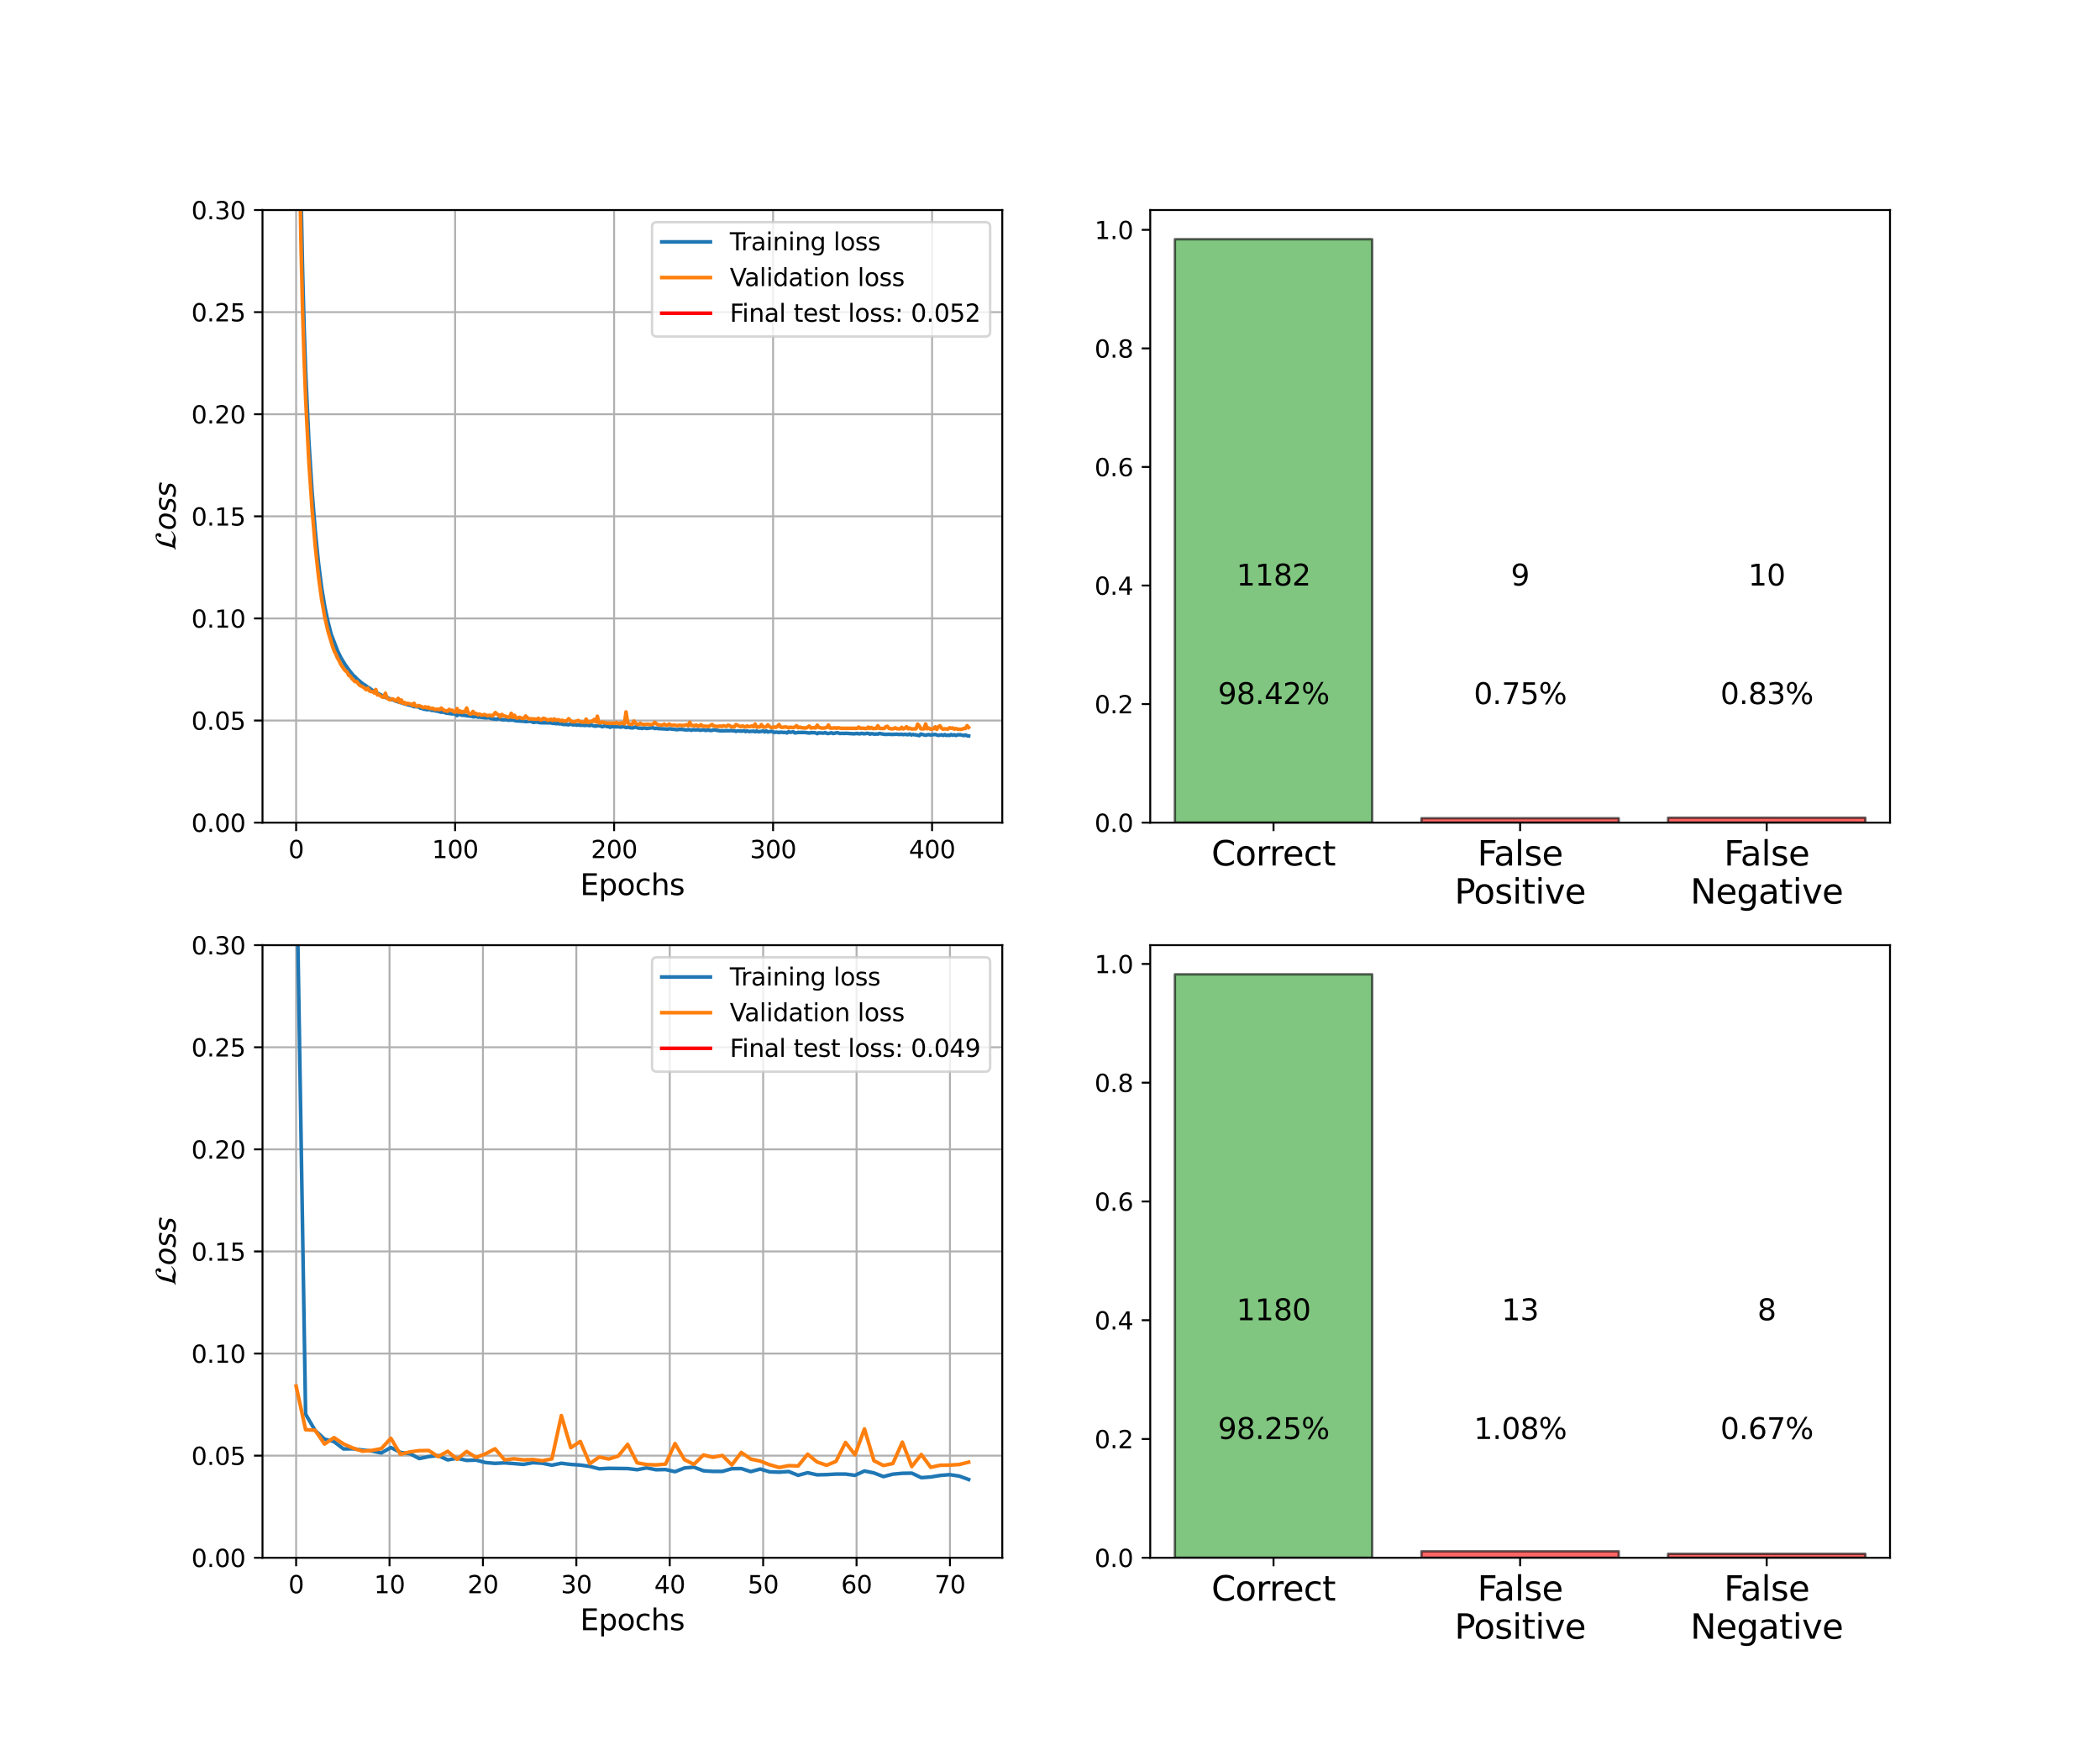 <?xml version="1.0" encoding="utf-8" standalone="no"?>
<!DOCTYPE svg PUBLIC "-//W3C//DTD SVG 1.1//EN"
  "http://www.w3.org/Graphics/SVG/1.1/DTD/svg11.dtd">
<svg xmlns:xlink="http://www.w3.org/1999/xlink" width="864pt" height="720pt" viewBox="0 0 864 720" xmlns="http://www.w3.org/2000/svg" version="1.1">
 <defs>
  <style type="text/css">*{stroke-linejoin: round; stroke-linecap: butt}</style>
 </defs>
 <g id="figure_1">
  <g id="patch_1">
   <path d="M 0 720 
L 864 720 
L 864 0 
L 0 0 
z
" style="fill: #ffffff"/>
  </g>
  <g id="axes_1">
   <g id="patch_2">
    <path d="M 108 338.4 
L 412.364 338.4 
L 412.364 86.4 
L 108 86.4 
z
" style="fill: #ffffff"/>
   </g>
   <g id="matplotlib.axis_1">
    <g id="xtick_1">
     <g id="line2d_1">
      <path d="M 121.835 338.4 
L 121.835 86.4 
" clip-path="url(#p8b4d8f9500)" style="fill: none; stroke: #b0b0b0; stroke-width: 0.8; stroke-linecap: square"/>
     </g>
     <g id="line2d_2">
      <defs>
       <path id="m77a71fef4f" d="M 0 0 
L 0 3.5 
" style="stroke: #000000; stroke-width: 0.8"/>
      </defs>
      <g>
       <use xlink:href="#m77a71fef4f" x="121.835" y="338.4" style="stroke: #000000; stroke-width: 0.8"/>
      </g>
     </g>
     <g id="text_1">
      <!-- 0 -->
      <g transform="translate(118.653 352.998) scale(0.1 -0.1)">
       <defs>
        <path id="DejaVuSans-30" d="M 2034 4250 
Q 1547 4250 1301 3770 
Q 1056 3291 1056 2328 
Q 1056 1369 1301 889 
Q 1547 409 2034 409 
Q 2525 409 2770 889 
Q 3016 1369 3016 2328 
Q 3016 3291 2770 3770 
Q 2525 4250 2034 4250 
z
M 2034 4750 
Q 2819 4750 3233 4129 
Q 3647 3509 3647 2328 
Q 3647 1150 3233 529 
Q 2819 -91 2034 -91 
Q 1250 -91 836 529 
Q 422 1150 422 2328 
Q 422 3509 836 4129 
Q 1250 4750 2034 4750 
z
" transform="scale(0.016)"/>
       </defs>
       <use xlink:href="#DejaVuSans-30"/>
      </g>
     </g>
    </g>
    <g id="xtick_2">
     <g id="line2d_3">
      <path d="M 187.247 338.4 
L 187.247 86.4 
" clip-path="url(#p8b4d8f9500)" style="fill: none; stroke: #b0b0b0; stroke-width: 0.8; stroke-linecap: square"/>
     </g>
     <g id="line2d_4">
      <g>
       <use xlink:href="#m77a71fef4f" x="187.247" y="338.4" style="stroke: #000000; stroke-width: 0.8"/>
      </g>
     </g>
     <g id="text_2">
      <!-- 100 -->
      <g transform="translate(177.703 352.998) scale(0.1 -0.1)">
       <defs>
        <path id="DejaVuSans-31" d="M 794 531 
L 1825 531 
L 1825 4091 
L 703 3866 
L 703 4441 
L 1819 4666 
L 2450 4666 
L 2450 531 
L 3481 531 
L 3481 0 
L 794 0 
L 794 531 
z
" transform="scale(0.016)"/>
       </defs>
       <use xlink:href="#DejaVuSans-31"/>
       <use xlink:href="#DejaVuSans-30" x="63.623"/>
       <use xlink:href="#DejaVuSans-30" x="127.246"/>
      </g>
     </g>
    </g>
    <g id="xtick_3">
     <g id="line2d_5">
      <path d="M 252.659 338.4 
L 252.659 86.4 
" clip-path="url(#p8b4d8f9500)" style="fill: none; stroke: #b0b0b0; stroke-width: 0.8; stroke-linecap: square"/>
     </g>
     <g id="line2d_6">
      <g>
       <use xlink:href="#m77a71fef4f" x="252.659" y="338.4" style="stroke: #000000; stroke-width: 0.8"/>
      </g>
     </g>
     <g id="text_3">
      <!-- 200 -->
      <g transform="translate(243.116 352.998) scale(0.1 -0.1)">
       <defs>
        <path id="DejaVuSans-32" d="M 1228 531 
L 3431 531 
L 3431 0 
L 469 0 
L 469 531 
Q 828 903 1448 1529 
Q 2069 2156 2228 2338 
Q 2531 2678 2651 2914 
Q 2772 3150 2772 3378 
Q 2772 3750 2511 3984 
Q 2250 4219 1831 4219 
Q 1534 4219 1204 4116 
Q 875 4013 500 3803 
L 500 4441 
Q 881 4594 1212 4672 
Q 1544 4750 1819 4750 
Q 2544 4750 2975 4387 
Q 3406 4025 3406 3419 
Q 3406 3131 3298 2873 
Q 3191 2616 2906 2266 
Q 2828 2175 2409 1742 
Q 1991 1309 1228 531 
z
" transform="scale(0.016)"/>
       </defs>
       <use xlink:href="#DejaVuSans-32"/>
       <use xlink:href="#DejaVuSans-30" x="63.623"/>
       <use xlink:href="#DejaVuSans-30" x="127.246"/>
      </g>
     </g>
    </g>
    <g id="xtick_4">
     <g id="line2d_7">
      <path d="M 318.072 338.4 
L 318.072 86.4 
" clip-path="url(#p8b4d8f9500)" style="fill: none; stroke: #b0b0b0; stroke-width: 0.8; stroke-linecap: square"/>
     </g>
     <g id="line2d_8">
      <g>
       <use xlink:href="#m77a71fef4f" x="318.072" y="338.4" style="stroke: #000000; stroke-width: 0.8"/>
      </g>
     </g>
     <g id="text_4">
      <!-- 300 -->
      <g transform="translate(308.528 352.998) scale(0.1 -0.1)">
       <defs>
        <path id="DejaVuSans-33" d="M 2597 2516 
Q 3050 2419 3304 2112 
Q 3559 1806 3559 1356 
Q 3559 666 3084 287 
Q 2609 -91 1734 -91 
Q 1441 -91 1130 -33 
Q 819 25 488 141 
L 488 750 
Q 750 597 1062 519 
Q 1375 441 1716 441 
Q 2309 441 2620 675 
Q 2931 909 2931 1356 
Q 2931 1769 2642 2001 
Q 2353 2234 1838 2234 
L 1294 2234 
L 1294 2753 
L 1863 2753 
Q 2328 2753 2575 2939 
Q 2822 3125 2822 3475 
Q 2822 3834 2567 4026 
Q 2313 4219 1838 4219 
Q 1578 4219 1281 4162 
Q 984 4106 628 3988 
L 628 4550 
Q 988 4650 1302 4700 
Q 1616 4750 1894 4750 
Q 2613 4750 3031 4423 
Q 3450 4097 3450 3541 
Q 3450 3153 3228 2886 
Q 3006 2619 2597 2516 
z
" transform="scale(0.016)"/>
       </defs>
       <use xlink:href="#DejaVuSans-33"/>
       <use xlink:href="#DejaVuSans-30" x="63.623"/>
       <use xlink:href="#DejaVuSans-30" x="127.246"/>
      </g>
     </g>
    </g>
    <g id="xtick_5">
     <g id="line2d_9">
      <path d="M 383.484 338.4 
L 383.484 86.4 
" clip-path="url(#p8b4d8f9500)" style="fill: none; stroke: #b0b0b0; stroke-width: 0.8; stroke-linecap: square"/>
     </g>
     <g id="line2d_10">
      <g>
       <use xlink:href="#m77a71fef4f" x="383.484" y="338.4" style="stroke: #000000; stroke-width: 0.8"/>
      </g>
     </g>
     <g id="text_5">
      <!-- 400 -->
      <g transform="translate(373.94 352.998) scale(0.1 -0.1)">
       <defs>
        <path id="DejaVuSans-34" d="M 2419 4116 
L 825 1625 
L 2419 1625 
L 2419 4116 
z
M 2253 4666 
L 3047 4666 
L 3047 1625 
L 3713 1625 
L 3713 1100 
L 3047 1100 
L 3047 0 
L 2419 0 
L 2419 1100 
L 313 1100 
L 313 1709 
L 2253 4666 
z
" transform="scale(0.016)"/>
       </defs>
       <use xlink:href="#DejaVuSans-34"/>
       <use xlink:href="#DejaVuSans-30" x="63.623"/>
       <use xlink:href="#DejaVuSans-30" x="127.246"/>
      </g>
     </g>
    </g>
    <g id="text_6">
     <!-- Epochs -->
     <g transform="translate(238.683 368.196) scale(0.12 -0.12)">
      <defs>
       <path id="DejaVuSans-45" d="M 628 4666 
L 3578 4666 
L 3578 4134 
L 1259 4134 
L 1259 2753 
L 3481 2753 
L 3481 2222 
L 1259 2222 
L 1259 531 
L 3634 531 
L 3634 0 
L 628 0 
L 628 4666 
z
" transform="scale(0.016)"/>
       <path id="DejaVuSans-70" d="M 1159 525 
L 1159 -1331 
L 581 -1331 
L 581 3500 
L 1159 3500 
L 1159 2969 
Q 1341 3281 1617 3432 
Q 1894 3584 2278 3584 
Q 2916 3584 3314 3078 
Q 3713 2572 3713 1747 
Q 3713 922 3314 415 
Q 2916 -91 2278 -91 
Q 1894 -91 1617 61 
Q 1341 213 1159 525 
z
M 3116 1747 
Q 3116 2381 2855 2742 
Q 2594 3103 2138 3103 
Q 1681 3103 1420 2742 
Q 1159 2381 1159 1747 
Q 1159 1113 1420 752 
Q 1681 391 2138 391 
Q 2594 391 2855 752 
Q 3116 1113 3116 1747 
z
" transform="scale(0.016)"/>
       <path id="DejaVuSans-6f" d="M 1959 3097 
Q 1497 3097 1228 2736 
Q 959 2375 959 1747 
Q 959 1119 1226 758 
Q 1494 397 1959 397 
Q 2419 397 2687 759 
Q 2956 1122 2956 1747 
Q 2956 2369 2687 2733 
Q 2419 3097 1959 3097 
z
M 1959 3584 
Q 2709 3584 3137 3096 
Q 3566 2609 3566 1747 
Q 3566 888 3137 398 
Q 2709 -91 1959 -91 
Q 1206 -91 779 398 
Q 353 888 353 1747 
Q 353 2609 779 3096 
Q 1206 3584 1959 3584 
z
" transform="scale(0.016)"/>
       <path id="DejaVuSans-63" d="M 3122 3366 
L 3122 2828 
Q 2878 2963 2633 3030 
Q 2388 3097 2138 3097 
Q 1578 3097 1268 2742 
Q 959 2388 959 1747 
Q 959 1106 1268 751 
Q 1578 397 2138 397 
Q 2388 397 2633 464 
Q 2878 531 3122 666 
L 3122 134 
Q 2881 22 2623 -34 
Q 2366 -91 2075 -91 
Q 1284 -91 818 406 
Q 353 903 353 1747 
Q 353 2603 823 3093 
Q 1294 3584 2113 3584 
Q 2378 3584 2631 3529 
Q 2884 3475 3122 3366 
z
" transform="scale(0.016)"/>
       <path id="DejaVuSans-68" d="M 3513 2113 
L 3513 0 
L 2938 0 
L 2938 2094 
Q 2938 2591 2744 2837 
Q 2550 3084 2163 3084 
Q 1697 3084 1428 2787 
Q 1159 2491 1159 1978 
L 1159 0 
L 581 0 
L 581 4863 
L 1159 4863 
L 1159 2956 
Q 1366 3272 1645 3428 
Q 1925 3584 2291 3584 
Q 2894 3584 3203 3211 
Q 3513 2838 3513 2113 
z
" transform="scale(0.016)"/>
       <path id="DejaVuSans-73" d="M 2834 3397 
L 2834 2853 
Q 2591 2978 2328 3040 
Q 2066 3103 1784 3103 
Q 1356 3103 1142 2972 
Q 928 2841 928 2578 
Q 928 2378 1081 2264 
Q 1234 2150 1697 2047 
L 1894 2003 
Q 2506 1872 2764 1633 
Q 3022 1394 3022 966 
Q 3022 478 2636 193 
Q 2250 -91 1575 -91 
Q 1294 -91 989 -36 
Q 684 19 347 128 
L 347 722 
Q 666 556 975 473 
Q 1284 391 1588 391 
Q 1994 391 2212 530 
Q 2431 669 2431 922 
Q 2431 1156 2273 1281 
Q 2116 1406 1581 1522 
L 1381 1569 
Q 847 1681 609 1914 
Q 372 2147 372 2553 
Q 372 3047 722 3315 
Q 1072 3584 1716 3584 
Q 2034 3584 2315 3537 
Q 2597 3491 2834 3397 
z
" transform="scale(0.016)"/>
      </defs>
      <use xlink:href="#DejaVuSans-45"/>
      <use xlink:href="#DejaVuSans-70" x="63.184"/>
      <use xlink:href="#DejaVuSans-6f" x="126.66"/>
      <use xlink:href="#DejaVuSans-63" x="187.842"/>
      <use xlink:href="#DejaVuSans-68" x="242.822"/>
      <use xlink:href="#DejaVuSans-73" x="306.201"/>
     </g>
    </g>
   </g>
   <g id="matplotlib.axis_2">
    <g id="ytick_1">
     <g id="line2d_11">
      <path d="M 108 338.4 
L 412.364 338.4 
" clip-path="url(#p8b4d8f9500)" style="fill: none; stroke: #b0b0b0; stroke-width: 0.8; stroke-linecap: square"/>
     </g>
     <g id="line2d_12">
      <defs>
       <path id="mb61cbad6fa" d="M 0 0 
L -3.5 0 
" style="stroke: #000000; stroke-width: 0.8"/>
      </defs>
      <g>
       <use xlink:href="#mb61cbad6fa" x="108" y="338.4" style="stroke: #000000; stroke-width: 0.8"/>
      </g>
     </g>
     <g id="text_7">
      <!-- 0.00 -->
      <g transform="translate(78.734 342.199) scale(0.1 -0.1)">
       <defs>
        <path id="DejaVuSans-2e" d="M 684 794 
L 1344 794 
L 1344 0 
L 684 0 
L 684 794 
z
" transform="scale(0.016)"/>
       </defs>
       <use xlink:href="#DejaVuSans-30"/>
       <use xlink:href="#DejaVuSans-2e" x="63.623"/>
       <use xlink:href="#DejaVuSans-30" x="95.41"/>
       <use xlink:href="#DejaVuSans-30" x="159.033"/>
      </g>
     </g>
    </g>
    <g id="ytick_2">
     <g id="line2d_13">
      <path d="M 108 296.4 
L 412.364 296.4 
" clip-path="url(#p8b4d8f9500)" style="fill: none; stroke: #b0b0b0; stroke-width: 0.8; stroke-linecap: square"/>
     </g>
     <g id="line2d_14">
      <g>
       <use xlink:href="#mb61cbad6fa" x="108" y="296.4" style="stroke: #000000; stroke-width: 0.8"/>
      </g>
     </g>
     <g id="text_8">
      <!-- 0.05 -->
      <g transform="translate(78.734 300.199) scale(0.1 -0.1)">
       <defs>
        <path id="DejaVuSans-35" d="M 691 4666 
L 3169 4666 
L 3169 4134 
L 1269 4134 
L 1269 2991 
Q 1406 3038 1543 3061 
Q 1681 3084 1819 3084 
Q 2600 3084 3056 2656 
Q 3513 2228 3513 1497 
Q 3513 744 3044 326 
Q 2575 -91 1722 -91 
Q 1428 -91 1123 -41 
Q 819 9 494 109 
L 494 744 
Q 775 591 1075 516 
Q 1375 441 1709 441 
Q 2250 441 2565 725 
Q 2881 1009 2881 1497 
Q 2881 1984 2565 2268 
Q 2250 2553 1709 2553 
Q 1456 2553 1204 2497 
Q 953 2441 691 2322 
L 691 4666 
z
" transform="scale(0.016)"/>
       </defs>
       <use xlink:href="#DejaVuSans-30"/>
       <use xlink:href="#DejaVuSans-2e" x="63.623"/>
       <use xlink:href="#DejaVuSans-30" x="95.41"/>
       <use xlink:href="#DejaVuSans-35" x="159.033"/>
      </g>
     </g>
    </g>
    <g id="ytick_3">
     <g id="line2d_15">
      <path d="M 108 254.4 
L 412.364 254.4 
" clip-path="url(#p8b4d8f9500)" style="fill: none; stroke: #b0b0b0; stroke-width: 0.8; stroke-linecap: square"/>
     </g>
     <g id="line2d_16">
      <g>
       <use xlink:href="#mb61cbad6fa" x="108" y="254.4" style="stroke: #000000; stroke-width: 0.8"/>
      </g>
     </g>
     <g id="text_9">
      <!-- 0.10 -->
      <g transform="translate(78.734 258.199) scale(0.1 -0.1)">
       <use xlink:href="#DejaVuSans-30"/>
       <use xlink:href="#DejaVuSans-2e" x="63.623"/>
       <use xlink:href="#DejaVuSans-31" x="95.41"/>
       <use xlink:href="#DejaVuSans-30" x="159.033"/>
      </g>
     </g>
    </g>
    <g id="ytick_4">
     <g id="line2d_17">
      <path d="M 108 212.4 
L 412.364 212.4 
" clip-path="url(#p8b4d8f9500)" style="fill: none; stroke: #b0b0b0; stroke-width: 0.8; stroke-linecap: square"/>
     </g>
     <g id="line2d_18">
      <g>
       <use xlink:href="#mb61cbad6fa" x="108" y="212.4" style="stroke: #000000; stroke-width: 0.8"/>
      </g>
     </g>
     <g id="text_10">
      <!-- 0.15 -->
      <g transform="translate(78.734 216.199) scale(0.1 -0.1)">
       <use xlink:href="#DejaVuSans-30"/>
       <use xlink:href="#DejaVuSans-2e" x="63.623"/>
       <use xlink:href="#DejaVuSans-31" x="95.41"/>
       <use xlink:href="#DejaVuSans-35" x="159.033"/>
      </g>
     </g>
    </g>
    <g id="ytick_5">
     <g id="line2d_19">
      <path d="M 108 170.4 
L 412.364 170.4 
" clip-path="url(#p8b4d8f9500)" style="fill: none; stroke: #b0b0b0; stroke-width: 0.8; stroke-linecap: square"/>
     </g>
     <g id="line2d_20">
      <g>
       <use xlink:href="#mb61cbad6fa" x="108" y="170.4" style="stroke: #000000; stroke-width: 0.8"/>
      </g>
     </g>
     <g id="text_11">
      <!-- 0.20 -->
      <g transform="translate(78.734 174.199) scale(0.1 -0.1)">
       <use xlink:href="#DejaVuSans-30"/>
       <use xlink:href="#DejaVuSans-2e" x="63.623"/>
       <use xlink:href="#DejaVuSans-32" x="95.41"/>
       <use xlink:href="#DejaVuSans-30" x="159.033"/>
      </g>
     </g>
    </g>
    <g id="ytick_6">
     <g id="line2d_21">
      <path d="M 108 128.4 
L 412.364 128.4 
" clip-path="url(#p8b4d8f9500)" style="fill: none; stroke: #b0b0b0; stroke-width: 0.8; stroke-linecap: square"/>
     </g>
     <g id="line2d_22">
      <g>
       <use xlink:href="#mb61cbad6fa" x="108" y="128.4" style="stroke: #000000; stroke-width: 0.8"/>
      </g>
     </g>
     <g id="text_12">
      <!-- 0.25 -->
      <g transform="translate(78.734 132.199) scale(0.1 -0.1)">
       <use xlink:href="#DejaVuSans-30"/>
       <use xlink:href="#DejaVuSans-2e" x="63.623"/>
       <use xlink:href="#DejaVuSans-32" x="95.41"/>
       <use xlink:href="#DejaVuSans-35" x="159.033"/>
      </g>
     </g>
    </g>
    <g id="ytick_7">
     <g id="line2d_23">
      <path d="M 108 86.4 
L 412.364 86.4 
" clip-path="url(#p8b4d8f9500)" style="fill: none; stroke: #b0b0b0; stroke-width: 0.8; stroke-linecap: square"/>
     </g>
     <g id="line2d_24">
      <g>
       <use xlink:href="#mb61cbad6fa" x="108" y="86.4" style="stroke: #000000; stroke-width: 0.8"/>
      </g>
     </g>
     <g id="text_13">
      <!-- 0.30 -->
      <g transform="translate(78.734 90.199) scale(0.1 -0.1)">
       <use xlink:href="#DejaVuSans-30"/>
       <use xlink:href="#DejaVuSans-2e" x="63.623"/>
       <use xlink:href="#DejaVuSans-33" x="95.41"/>
       <use xlink:href="#DejaVuSans-30" x="159.033"/>
      </g>
     </g>
    </g>
    <g id="text_14">
     <!-- $\mathcal{L}oss$ -->
     <g transform="translate(72.239 226.5) rotate(-90) scale(0.12 -0.12)">
      <defs>
       <path id="STIXNonUnicode-Italic-e238" d="M 4070 915 
L 4179 800 
Q 3347 -45 2413 -45 
Q 2157 -45 1850 26 
Q 1395 122 1146 122 
Q 1005 122 672 61 
Q 339 0 192 0 
L 230 154 
Q 582 154 730 749 
L 1178 2566 
Q 1286 3008 1516 3353 
Q 1747 3699 2025 3894 
Q 2304 4090 2585 4189 
Q 2867 4288 3123 4288 
Q 3443 4288 3593 4083 
Q 3744 3878 3744 3584 
Q 3744 3347 3593 3200 
Q 3443 3053 3226 3053 
Q 3085 3053 2995 3149 
Q 2906 3245 2906 3379 
Q 2906 3482 2957 3552 
Q 3008 3622 3065 3644 
Q 3123 3667 3174 3705 
Q 3226 3744 3226 3789 
Q 3226 4032 2854 4032 
Q 2522 4032 2310 3785 
Q 2099 3539 1990 3132 
Q 1882 2726 1795 2284 
Q 1709 1843 1549 1363 
Q 1389 883 1158 589 
L 1158 563 
Q 1363 704 1888 704 
Q 2227 704 2460 544 
Q 2694 384 2963 384 
Q 3507 384 4070 915 
z
" transform="scale(0.016)"/>
       <path id="DejaVuSans-Oblique-6f" d="M 1625 -91 
Q 1009 -91 651 289 
Q 294 669 294 1325 
Q 294 1706 417 2101 
Q 541 2497 738 2766 
Q 1047 3184 1428 3384 
Q 1809 3584 2291 3584 
Q 2888 3584 3255 3212 
Q 3622 2841 3622 2241 
Q 3622 1825 3500 1412 
Q 3378 1000 3181 728 
Q 2875 309 2494 109 
Q 2113 -91 1625 -91 
z
M 891 1344 
Q 891 869 1089 633 
Q 1288 397 1691 397 
Q 2269 397 2648 901 
Q 3028 1406 3028 2181 
Q 3028 2634 2825 2865 
Q 2622 3097 2228 3097 
Q 1903 3097 1650 2945 
Q 1397 2794 1197 2484 
Q 1050 2253 970 1956 
Q 891 1659 891 1344 
z
" transform="scale(0.016)"/>
       <path id="DejaVuSans-Oblique-73" d="M 3200 3397 
L 3091 2853 
Q 2863 2978 2609 3040 
Q 2356 3103 2088 3103 
Q 1634 3103 1373 2948 
Q 1113 2794 1113 2528 
Q 1113 2219 1719 2053 
Q 1766 2041 1788 2034 
L 1972 1978 
Q 2547 1819 2739 1644 
Q 2931 1469 2931 1166 
Q 2931 609 2489 259 
Q 2047 -91 1331 -91 
Q 1053 -91 747 -37 
Q 441 16 72 128 
L 184 722 
Q 500 559 806 475 
Q 1113 391 1394 391 
Q 1816 391 2080 572 
Q 2344 753 2344 1031 
Q 2344 1331 1650 1516 
L 1591 1531 
L 1394 1581 
Q 956 1697 753 1886 
Q 550 2075 550 2369 
Q 550 2928 970 3256 
Q 1391 3584 2113 3584 
Q 2397 3584 2667 3537 
Q 2938 3491 3200 3397 
z
" transform="scale(0.016)"/>
      </defs>
      <use xlink:href="#STIXNonUnicode-Italic-e238"/>
      <use xlink:href="#DejaVuSans-Oblique-6f" transform="translate(69.3 0)"/>
      <use xlink:href="#DejaVuSans-Oblique-73" transform="translate(130.482 0)"/>
      <use xlink:href="#DejaVuSans-Oblique-73" transform="translate(182.581 0)"/>
     </g>
    </g>
   </g>
   <g id="line2d_25">
    <path d="M 122.823 -1 
L 123.146 30.486 
L 123.802 76.711 
L 124.457 109.842 
L 125.113 134.293 
L 125.769 153.224 
L 127.08 181.537 
L 128.391 202.201 
L 129.703 218.331 
L 131.014 231.393 
L 132.325 241.726 
L 133.637 249.629 
L 134.948 255.776 
L 136.26 260.933 
L 138.882 267.721 
L 140.194 270.433 
L 142.161 273.674 
L 144.128 276.32 
L 145.439 277.925 
L 146.095 278.403 
L 146.75 279.178 
L 149.373 281.39 
L 150.029 281.727 
L 151.34 282.746 
L 151.996 283.066 
L 153.307 284.066 
L 153.963 284.211 
L 154.618 284.98 
L 155.274 285.071 
L 155.93 285.502 
L 156.585 285.745 
L 157.241 286.191 
L 157.897 286.449 
L 158.552 286.946 
L 159.208 286.919 
L 161.175 287.819 
L 161.831 287.831 
L 162.486 288.289 
L 167.076 289.714 
L 169.043 290.204 
L 170.355 290.704 
L 171.01 290.678 
L 172.322 290.828 
L 172.977 291.326 
L 173.633 291.345 
L 174.289 291.729 
L 174.944 291.735 
L 175.6 291.933 
L 176.911 291.86 
L 177.567 292.229 
L 178.223 292.184 
L 178.878 292.39 
L 180.19 292.587 
L 181.501 292.984 
L 182.157 292.897 
L 182.812 293.03 
L 183.468 293.323 
L 185.435 293.561 
L 186.091 293.672 
L 186.746 293.561 
L 187.402 293.863 
L 188.058 294.365 
L 188.713 293.726 
L 190.025 294.219 
L 191.336 294.247 
L 191.992 294.469 
L 192.647 294.452 
L 193.303 294.612 
L 193.959 294.582 
L 194.614 294.876 
L 195.27 294.849 
L 195.926 294.676 
L 196.581 295.01 
L 197.237 294.956 
L 199.86 295.302 
L 201.171 295.216 
L 202.483 295.67 
L 204.45 295.871 
L 205.105 295.538 
L 205.761 295.825 
L 207.072 296.108 
L 208.384 296.001 
L 209.039 296.25 
L 211.006 296.182 
L 212.318 296.525 
L 215.596 296.693 
L 216.252 296.84 
L 218.219 296.68 
L 219.53 297.19 
L 220.841 296.974 
L 222.153 297.291 
L 226.742 297.349 
L 227.398 297.584 
L 228.054 297.48 
L 228.709 297.718 
L 229.365 297.606 
L 230.021 297.755 
L 230.677 297.728 
L 231.988 298.042 
L 232.644 297.982 
L 233.955 298.157 
L 234.611 297.771 
L 235.266 298.077 
L 235.922 298.216 
L 236.578 298.042 
L 237.233 298.307 
L 237.889 298.143 
L 238.545 298.341 
L 239.856 298.316 
L 240.512 298.423 
L 241.823 298.308 
L 242.479 298.507 
L 243.134 298.269 
L 244.446 298.633 
L 245.101 298.716 
L 245.757 298.495 
L 247.068 298.602 
L 247.724 298.931 
L 248.38 298.794 
L 249.035 298.407 
L 249.691 298.911 
L 250.347 298.834 
L 251.002 299.203 
L 251.658 298.906 
L 252.969 298.913 
L 253.625 299.019 
L 254.281 298.906 
L 254.936 299.064 
L 255.592 299.096 
L 256.248 298.932 
L 256.903 298.979 
L 257.559 299.293 
L 258.215 299.092 
L 259.526 299.403 
L 260.182 299.44 
L 260.837 299.307 
L 261.493 299.023 
L 262.149 299.35 
L 262.805 299.533 
L 263.46 299.488 
L 264.116 299.665 
L 264.772 299.47 
L 265.427 299.502 
L 266.083 299.651 
L 268.706 299.343 
L 269.361 299.702 
L 270.017 299.516 
L 270.673 299.698 
L 273.951 299.868 
L 274.607 299.961 
L 275.262 299.804 
L 275.918 299.79 
L 276.574 299.97 
L 277.229 299.977 
L 278.541 300.187 
L 279.196 300.029 
L 280.508 300.046 
L 282.475 300.273 
L 283.13 300.15 
L 283.786 300.192 
L 284.442 300.403 
L 285.097 300.154 
L 286.409 300.273 
L 287.064 300.132 
L 287.72 300.339 
L 288.376 300.389 
L 289.031 300.207 
L 289.687 300.27 
L 290.343 300.493 
L 290.998 300.327 
L 291.654 300.325 
L 292.31 300.502 
L 292.965 300.45 
L 293.621 300.205 
L 296.244 300.633 
L 299.522 300.58 
L 300.178 300.602 
L 300.834 300.513 
L 301.489 300.625 
L 302.145 300.614 
L 302.801 300.87 
L 303.456 300.637 
L 304.768 300.763 
L 305.423 300.761 
L 306.079 300.578 
L 306.735 300.94 
L 307.39 300.658 
L 308.046 300.914 
L 309.357 300.826 
L 310.013 300.761 
L 310.669 301.012 
L 311.324 300.705 
L 311.98 301.018 
L 313.291 300.861 
L 313.947 300.681 
L 314.603 301.093 
L 315.258 300.668 
L 315.914 301.109 
L 317.225 300.833 
L 317.881 300.982 
L 318.537 301.296 
L 319.192 301.186 
L 319.848 301.195 
L 320.504 301.372 
L 321.159 301.174 
L 322.471 301.312 
L 323.126 301.254 
L 323.782 301.517 
L 324.438 301.003 
L 325.094 301.261 
L 326.405 301.044 
L 327.061 301.513 
L 328.372 301.303 
L 330.995 301.291 
L 332.306 301.452 
L 332.962 301.569 
L 333.617 301.35 
L 334.273 301.429 
L 334.929 301.351 
L 335.584 301.505 
L 336.24 301.798 
L 336.896 301.46 
L 338.863 301.578 
L 339.518 301.345 
L 340.174 301.687 
L 340.83 301.732 
L 342.141 301.435 
L 342.797 301.733 
L 344.108 301.456 
L 344.764 301.438 
L 345.419 301.723 
L 346.731 301.671 
L 347.386 301.717 
L 348.042 301.647 
L 351.32 301.862 
L 352.632 301.701 
L 353.287 301.859 
L 353.943 301.838 
L 354.599 301.636 
L 355.254 301.828 
L 355.91 301.824 
L 356.566 301.681 
L 357.221 301.659 
L 357.877 302.006 
L 358.533 301.797 
L 359.189 301.854 
L 359.844 302.037 
L 360.5 301.913 
L 361.156 301.988 
L 361.811 301.707 
L 363.778 302.053 
L 364.434 302.1 
L 365.745 302.036 
L 367.057 302.115 
L 369.024 302.023 
L 369.679 302.123 
L 370.991 302.067 
L 371.646 302.187 
L 372.302 302.075 
L 373.613 302.229 
L 374.269 301.948 
L 374.925 302.336 
L 375.58 302.13 
L 377.547 302.42 
L 378.203 302.615 
L 378.859 301.959 
L 380.826 302.476 
L 381.481 302.251 
L 382.137 302.187 
L 382.793 302.342 
L 384.76 302.122 
L 386.071 302.514 
L 387.382 302.256 
L 388.038 302.521 
L 388.694 302.191 
L 389.349 302.532 
L 390.005 302.375 
L 390.661 302.542 
L 391.317 302.157 
L 391.972 302.446 
L 392.628 302.254 
L 393.284 302.554 
L 393.939 302.267 
L 395.251 302.256 
L 396.562 302.585 
L 397.218 302.328 
L 397.873 302.658 
L 398.529 302.729 
L 398.529 302.729 
" clip-path="url(#p8b4d8f9500)" style="fill: none; stroke: #1f77b4; stroke-width: 1.5; stroke-linecap: square"/>
   </g>
   <g id="line2d_26">
    <path d="M 122.425 -1 
L 122.49 6.815 
L 123.146 60.34 
L 123.802 98.626 
L 124.457 126.481 
L 125.113 147.59 
L 125.769 164.398 
L 127.08 190.023 
L 128.391 209.403 
L 129.703 224.695 
L 131.014 236.886 
L 132.325 246.515 
L 133.637 253.939 
L 134.948 259.707 
L 136.915 266.173 
L 137.571 267.933 
L 138.227 269.181 
L 138.882 270.731 
L 139.538 271.823 
L 140.194 273.269 
L 141.505 275.212 
L 142.161 275.963 
L 142.816 276.373 
L 143.472 277.796 
L 144.128 278.086 
L 144.783 279.153 
L 146.095 280.401 
L 146.75 280.313 
L 147.406 281.281 
L 148.062 281.961 
L 149.373 282.581 
L 150.684 283.728 
L 151.34 283.09 
L 151.996 284.211 
L 152.651 284.503 
L 153.307 284.455 
L 153.963 285.068 
L 154.618 283.65 
L 155.274 285.887 
L 155.93 285.761 
L 157.241 286.741 
L 157.897 286.839 
L 158.552 285.166 
L 159.208 287.125 
L 159.864 287.634 
L 160.519 287.859 
L 161.175 287.465 
L 161.831 287.587 
L 162.486 288.119 
L 163.142 288.306 
L 163.798 287.26 
L 164.453 288.908 
L 165.109 287.929 
L 165.765 289.28 
L 166.421 288.973 
L 167.076 289.623 
L 167.732 289.316 
L 169.043 289.652 
L 169.699 290.192 
L 170.355 289.285 
L 171.01 290.449 
L 171.666 290.534 
L 172.322 290.251 
L 174.289 291.085 
L 174.944 290.757 
L 175.6 291.201 
L 176.256 290.884 
L 176.911 291.459 
L 177.567 291.386 
L 178.223 291.429 
L 178.878 291.851 
L 180.19 291.729 
L 180.845 291.923 
L 181.501 291.275 
L 182.812 292.311 
L 183.468 292.361 
L 184.124 292.588 
L 184.779 291.821 
L 185.435 292.192 
L 186.091 292.187 
L 186.746 292.842 
L 187.402 292.907 
L 188.058 291.487 
L 188.713 292.989 
L 189.369 292.472 
L 190.025 293.076 
L 190.68 292.673 
L 191.336 292.888 
L 191.992 291.252 
L 192.647 293.197 
L 193.303 293.715 
L 193.959 293.633 
L 194.614 292.656 
L 195.27 293.618 
L 195.926 293.491 
L 196.581 294.028 
L 197.237 293.722 
L 197.893 294.129 
L 198.549 294.13 
L 199.204 293.918 
L 200.516 294.387 
L 201.827 294.235 
L 202.483 294.545 
L 203.138 293.997 
L 203.794 293.122 
L 204.45 293.802 
L 205.105 294.012 
L 205.761 294.883 
L 206.417 293.892 
L 207.072 294.351 
L 209.039 295.027 
L 209.695 294.946 
L 210.351 293.444 
L 211.006 295.103 
L 211.662 294.227 
L 212.318 295.297 
L 212.973 295.394 
L 213.629 295.067 
L 214.94 295.52 
L 215.596 295.497 
L 216.252 294.529 
L 217.563 295.771 
L 218.219 295.682 
L 220.841 295.859 
L 221.497 295.484 
L 222.153 296.05 
L 222.808 296.098 
L 223.464 295.482 
L 224.12 295.614 
L 225.431 296.273 
L 226.087 296.006 
L 226.742 295.877 
L 227.398 296.337 
L 228.054 295.745 
L 228.709 296.242 
L 229.365 296.099 
L 230.021 296.14 
L 230.677 296.582 
L 231.332 296.289 
L 231.988 296.725 
L 232.644 296.514 
L 233.299 296.494 
L 233.955 295.653 
L 234.611 296.349 
L 235.266 296.858 
L 236.578 296.918 
L 237.889 296.375 
L 238.545 296.786 
L 239.2 296.99 
L 240.512 297.098 
L 241.167 295.818 
L 241.823 297.189 
L 242.479 297.058 
L 243.134 296.686 
L 243.79 296.791 
L 244.446 295.968 
L 245.101 296.988 
L 245.757 294.63 
L 246.413 297.347 
L 247.068 297.322 
L 247.724 297.038 
L 249.035 297.329 
L 249.691 297.486 
L 252.969 297.547 
L 253.625 297.215 
L 254.281 297.61 
L 254.936 297.696 
L 255.592 297.336 
L 256.903 297.76 
L 257.559 292.872 
L 258.215 297.155 
L 258.87 297.857 
L 260.182 297.913 
L 260.837 296.612 
L 261.493 297.514 
L 262.149 297.978 
L 262.805 297.972 
L 263.46 297.535 
L 264.116 298.013 
L 264.772 297.957 
L 265.427 298.044 
L 266.083 297.921 
L 268.05 298.065 
L 268.706 297.876 
L 269.361 297.138 
L 270.017 297.7 
L 270.673 298.098 
L 271.984 298.26 
L 272.64 298.277 
L 273.295 297.862 
L 273.951 298.275 
L 274.607 298.361 
L 275.262 297.846 
L 275.918 298.192 
L 276.574 298.396 
L 277.229 298.249 
L 278.541 298.489 
L 279.852 298.304 
L 280.508 298.491 
L 281.819 298.332 
L 282.475 298.13 
L 283.13 298.536 
L 283.786 297.131 
L 284.442 298.481 
L 285.097 298.383 
L 285.753 298.617 
L 286.409 298.252 
L 287.064 298.616 
L 287.72 298.709 
L 288.376 298.083 
L 289.031 298.697 
L 291.654 298.81 
L 292.965 298.026 
L 293.621 298.637 
L 294.933 298.813 
L 295.588 298.793 
L 296.244 298.655 
L 296.9 298.844 
L 297.555 298.55 
L 298.867 298.824 
L 299.522 298.334 
L 300.178 298.497 
L 300.834 298.929 
L 302.145 298.999 
L 302.801 298.068 
L 304.768 298.97 
L 305.423 298.609 
L 306.735 299.067 
L 307.39 298.636 
L 308.046 298.893 
L 308.702 298.844 
L 309.357 298.65 
L 310.013 298.938 
L 310.669 297.844 
L 311.324 299.119 
L 312.636 299.001 
L 313.291 298.081 
L 313.947 299.051 
L 314.603 299.141 
L 315.258 298.95 
L 315.914 298.173 
L 316.57 298.88 
L 317.225 299.238 
L 317.881 299.211 
L 318.537 299.029 
L 319.192 299.213 
L 319.848 298.772 
L 320.504 298.057 
L 321.159 299.056 
L 321.815 299.209 
L 323.126 299.042 
L 323.782 299.109 
L 324.438 299.397 
L 325.094 299.137 
L 326.405 299.313 
L 327.061 299.072 
L 327.716 298.521 
L 328.372 299.355 
L 329.028 299.104 
L 329.683 299.342 
L 331.65 299.477 
L 332.962 298.687 
L 333.617 299.464 
L 334.929 299.31 
L 335.584 299.438 
L 336.24 298.308 
L 336.896 299.22 
L 338.207 299.512 
L 338.863 299.494 
L 340.174 299.247 
L 340.83 298.235 
L 341.485 299.499 
L 342.797 299.521 
L 343.452 299.377 
L 344.108 299.581 
L 344.764 299.36 
L 346.075 299.602 
L 352.632 299.595 
L 353.287 299.108 
L 353.943 299.597 
L 354.599 299.531 
L 355.91 299.662 
L 356.566 299.679 
L 357.221 299.114 
L 357.877 299.671 
L 358.533 299.29 
L 359.189 299.706 
L 359.844 299.621 
L 360.5 299.662 
L 361.156 298.547 
L 361.811 299.624 
L 363.778 299.695 
L 364.434 298.976 
L 365.09 298.784 
L 365.745 299.634 
L 367.057 299.831 
L 367.712 299.705 
L 368.368 299.388 
L 369.024 299.787 
L 370.335 299.827 
L 370.991 299.19 
L 371.646 299.841 
L 372.302 299.576 
L 372.958 298.936 
L 373.613 299.79 
L 374.269 299.488 
L 374.925 299.856 
L 376.892 299.787 
L 377.547 297.868 
L 378.203 298.582 
L 378.859 299.815 
L 380.17 299.817 
L 380.826 297.82 
L 381.481 299.8 
L 382.137 299.48 
L 382.793 299.95 
L 384.104 299.745 
L 384.76 299.013 
L 385.415 300.035 
L 386.071 298.951 
L 386.727 298.561 
L 387.382 299.589 
L 388.038 299.948 
L 388.694 299.781 
L 390.005 299.935 
L 390.661 299.373 
L 391.317 299.593 
L 391.972 299.461 
L 392.628 299.93 
L 393.284 299.695 
L 393.939 299.933 
L 395.251 300.016 
L 395.906 299.932 
L 396.562 299.611 
L 397.218 299.674 
L 397.873 298.527 
L 398.529 299.23 
L 398.529 299.23 
" clip-path="url(#p8b4d8f9500)" style="fill: none; stroke: #ff7f0e; stroke-width: 1.5; stroke-linecap: square"/>
   </g>
   <g id="line2d_27"/>
   <g id="patch_3">
    <path d="M 108 338.4 
L 108 86.4 
" style="fill: none; stroke: #000000; stroke-width: 0.8; stroke-linejoin: miter; stroke-linecap: square"/>
   </g>
   <g id="patch_4">
    <path d="M 412.364 338.4 
L 412.364 86.4 
" style="fill: none; stroke: #000000; stroke-width: 0.8; stroke-linejoin: miter; stroke-linecap: square"/>
   </g>
   <g id="patch_5">
    <path d="M 108 338.4 
L 412.364 338.4 
" style="fill: none; stroke: #000000; stroke-width: 0.8; stroke-linejoin: miter; stroke-linecap: square"/>
   </g>
   <g id="patch_6">
    <path d="M 108 86.4 
L 412.364 86.4 
" style="fill: none; stroke: #000000; stroke-width: 0.8; stroke-linejoin: miter; stroke-linecap: square"/>
   </g>
   <g id="legend_1">
    <g id="patch_7">
     <path d="M 270.265 138.434 
L 405.364 138.434 
Q 407.364 138.434 407.364 136.434 
L 407.364 93.4 
Q 407.364 91.4 405.364 91.4 
L 270.265 91.4 
Q 268.265 91.4 268.265 93.4 
L 268.265 136.434 
Q 268.265 138.434 270.265 138.434 
z
" style="fill: #ffffff; opacity: 0.8; stroke: #cccccc; stroke-linejoin: miter"/>
    </g>
    <g id="line2d_28">
     <path d="M 272.265 99.498 
L 282.265 99.498 
L 292.265 99.498 
" style="fill: none; stroke: #1f77b4; stroke-width: 1.5; stroke-linecap: square"/>
    </g>
    <g id="text_15">
     <!-- Training loss -->
     <g transform="translate(300.265 102.998) scale(0.1 -0.1)">
      <defs>
       <path id="DejaVuSans-54" d="M -19 4666 
L 3928 4666 
L 3928 4134 
L 2272 4134 
L 2272 0 
L 1638 0 
L 1638 4134 
L -19 4134 
L -19 4666 
z
" transform="scale(0.016)"/>
       <path id="DejaVuSans-72" d="M 2631 2963 
Q 2534 3019 2420 3045 
Q 2306 3072 2169 3072 
Q 1681 3072 1420 2755 
Q 1159 2438 1159 1844 
L 1159 0 
L 581 0 
L 581 3500 
L 1159 3500 
L 1159 2956 
Q 1341 3275 1631 3429 
Q 1922 3584 2338 3584 
Q 2397 3584 2469 3576 
Q 2541 3569 2628 3553 
L 2631 2963 
z
" transform="scale(0.016)"/>
       <path id="DejaVuSans-61" d="M 2194 1759 
Q 1497 1759 1228 1600 
Q 959 1441 959 1056 
Q 959 750 1161 570 
Q 1363 391 1709 391 
Q 2188 391 2477 730 
Q 2766 1069 2766 1631 
L 2766 1759 
L 2194 1759 
z
M 3341 1997 
L 3341 0 
L 2766 0 
L 2766 531 
Q 2569 213 2275 61 
Q 1981 -91 1556 -91 
Q 1019 -91 701 211 
Q 384 513 384 1019 
Q 384 1609 779 1909 
Q 1175 2209 1959 2209 
L 2766 2209 
L 2766 2266 
Q 2766 2663 2505 2880 
Q 2244 3097 1772 3097 
Q 1472 3097 1187 3025 
Q 903 2953 641 2809 
L 641 3341 
Q 956 3463 1253 3523 
Q 1550 3584 1831 3584 
Q 2591 3584 2966 3190 
Q 3341 2797 3341 1997 
z
" transform="scale(0.016)"/>
       <path id="DejaVuSans-69" d="M 603 3500 
L 1178 3500 
L 1178 0 
L 603 0 
L 603 3500 
z
M 603 4863 
L 1178 4863 
L 1178 4134 
L 603 4134 
L 603 4863 
z
" transform="scale(0.016)"/>
       <path id="DejaVuSans-6e" d="M 3513 2113 
L 3513 0 
L 2938 0 
L 2938 2094 
Q 2938 2591 2744 2837 
Q 2550 3084 2163 3084 
Q 1697 3084 1428 2787 
Q 1159 2491 1159 1978 
L 1159 0 
L 581 0 
L 581 3500 
L 1159 3500 
L 1159 2956 
Q 1366 3272 1645 3428 
Q 1925 3584 2291 3584 
Q 2894 3584 3203 3211 
Q 3513 2838 3513 2113 
z
" transform="scale(0.016)"/>
       <path id="DejaVuSans-67" d="M 2906 1791 
Q 2906 2416 2648 2759 
Q 2391 3103 1925 3103 
Q 1463 3103 1205 2759 
Q 947 2416 947 1791 
Q 947 1169 1205 825 
Q 1463 481 1925 481 
Q 2391 481 2648 825 
Q 2906 1169 2906 1791 
z
M 3481 434 
Q 3481 -459 3084 -895 
Q 2688 -1331 1869 -1331 
Q 1566 -1331 1297 -1286 
Q 1028 -1241 775 -1147 
L 775 -588 
Q 1028 -725 1275 -790 
Q 1522 -856 1778 -856 
Q 2344 -856 2625 -561 
Q 2906 -266 2906 331 
L 2906 616 
Q 2728 306 2450 153 
Q 2172 0 1784 0 
Q 1141 0 747 490 
Q 353 981 353 1791 
Q 353 2603 747 3093 
Q 1141 3584 1784 3584 
Q 2172 3584 2450 3431 
Q 2728 3278 2906 2969 
L 2906 3500 
L 3481 3500 
L 3481 434 
z
" transform="scale(0.016)"/>
       <path id="DejaVuSans-20" transform="scale(0.016)"/>
       <path id="DejaVuSans-6c" d="M 603 4863 
L 1178 4863 
L 1178 0 
L 603 0 
L 603 4863 
z
" transform="scale(0.016)"/>
      </defs>
      <use xlink:href="#DejaVuSans-54"/>
      <use xlink:href="#DejaVuSans-72" x="46.334"/>
      <use xlink:href="#DejaVuSans-61" x="87.447"/>
      <use xlink:href="#DejaVuSans-69" x="148.727"/>
      <use xlink:href="#DejaVuSans-6e" x="176.51"/>
      <use xlink:href="#DejaVuSans-69" x="239.889"/>
      <use xlink:href="#DejaVuSans-6e" x="267.672"/>
      <use xlink:href="#DejaVuSans-67" x="331.051"/>
      <use xlink:href="#DejaVuSans-20" x="394.527"/>
      <use xlink:href="#DejaVuSans-6c" x="426.314"/>
      <use xlink:href="#DejaVuSans-6f" x="454.098"/>
      <use xlink:href="#DejaVuSans-73" x="515.279"/>
      <use xlink:href="#DejaVuSans-73" x="567.379"/>
     </g>
    </g>
    <g id="line2d_29">
     <path d="M 272.265 114.177 
L 282.265 114.177 
L 292.265 114.177 
" style="fill: none; stroke: #ff7f0e; stroke-width: 1.5; stroke-linecap: square"/>
    </g>
    <g id="text_16">
     <!-- Validation loss -->
     <g transform="translate(300.265 117.677) scale(0.1 -0.1)">
      <defs>
       <path id="DejaVuSans-56" d="M 1831 0 
L 50 4666 
L 709 4666 
L 2188 738 
L 3669 4666 
L 4325 4666 
L 2547 0 
L 1831 0 
z
" transform="scale(0.016)"/>
       <path id="DejaVuSans-64" d="M 2906 2969 
L 2906 4863 
L 3481 4863 
L 3481 0 
L 2906 0 
L 2906 525 
Q 2725 213 2448 61 
Q 2172 -91 1784 -91 
Q 1150 -91 751 415 
Q 353 922 353 1747 
Q 353 2572 751 3078 
Q 1150 3584 1784 3584 
Q 2172 3584 2448 3432 
Q 2725 3281 2906 2969 
z
M 947 1747 
Q 947 1113 1208 752 
Q 1469 391 1925 391 
Q 2381 391 2643 752 
Q 2906 1113 2906 1747 
Q 2906 2381 2643 2742 
Q 2381 3103 1925 3103 
Q 1469 3103 1208 2742 
Q 947 2381 947 1747 
z
" transform="scale(0.016)"/>
       <path id="DejaVuSans-74" d="M 1172 4494 
L 1172 3500 
L 2356 3500 
L 2356 3053 
L 1172 3053 
L 1172 1153 
Q 1172 725 1289 603 
Q 1406 481 1766 481 
L 2356 481 
L 2356 0 
L 1766 0 
Q 1100 0 847 248 
Q 594 497 594 1153 
L 594 3053 
L 172 3053 
L 172 3500 
L 594 3500 
L 594 4494 
L 1172 4494 
z
" transform="scale(0.016)"/>
      </defs>
      <use xlink:href="#DejaVuSans-56"/>
      <use xlink:href="#DejaVuSans-61" x="60.658"/>
      <use xlink:href="#DejaVuSans-6c" x="121.938"/>
      <use xlink:href="#DejaVuSans-69" x="149.721"/>
      <use xlink:href="#DejaVuSans-64" x="177.504"/>
      <use xlink:href="#DejaVuSans-61" x="240.98"/>
      <use xlink:href="#DejaVuSans-74" x="302.26"/>
      <use xlink:href="#DejaVuSans-69" x="341.469"/>
      <use xlink:href="#DejaVuSans-6f" x="369.252"/>
      <use xlink:href="#DejaVuSans-6e" x="430.434"/>
      <use xlink:href="#DejaVuSans-20" x="493.812"/>
      <use xlink:href="#DejaVuSans-6c" x="525.6"/>
      <use xlink:href="#DejaVuSans-6f" x="553.383"/>
      <use xlink:href="#DejaVuSans-73" x="614.564"/>
      <use xlink:href="#DejaVuSans-73" x="666.664"/>
     </g>
    </g>
    <g id="line2d_30">
     <path d="M 272.265 128.855 
L 282.265 128.855 
L 292.265 128.855 
" style="fill: none; stroke: #ff0000; stroke-width: 1.5; stroke-linecap: square"/>
    </g>
    <g id="text_17">
     <!-- Final test loss: 0.052 -->
     <g transform="translate(300.265 132.355) scale(0.1 -0.1)">
      <defs>
       <path id="DejaVuSans-46" d="M 628 4666 
L 3309 4666 
L 3309 4134 
L 1259 4134 
L 1259 2759 
L 3109 2759 
L 3109 2228 
L 1259 2228 
L 1259 0 
L 628 0 
L 628 4666 
z
" transform="scale(0.016)"/>
       <path id="DejaVuSans-65" d="M 3597 1894 
L 3597 1613 
L 953 1613 
Q 991 1019 1311 708 
Q 1631 397 2203 397 
Q 2534 397 2845 478 
Q 3156 559 3463 722 
L 3463 178 
Q 3153 47 2828 -22 
Q 2503 -91 2169 -91 
Q 1331 -91 842 396 
Q 353 884 353 1716 
Q 353 2575 817 3079 
Q 1281 3584 2069 3584 
Q 2775 3584 3186 3129 
Q 3597 2675 3597 1894 
z
M 3022 2063 
Q 3016 2534 2758 2815 
Q 2500 3097 2075 3097 
Q 1594 3097 1305 2825 
Q 1016 2553 972 2059 
L 3022 2063 
z
" transform="scale(0.016)"/>
       <path id="DejaVuSans-3a" d="M 750 794 
L 1409 794 
L 1409 0 
L 750 0 
L 750 794 
z
M 750 3309 
L 1409 3309 
L 1409 2516 
L 750 2516 
L 750 3309 
z
" transform="scale(0.016)"/>
      </defs>
      <use xlink:href="#DejaVuSans-46"/>
      <use xlink:href="#DejaVuSans-69" x="50.27"/>
      <use xlink:href="#DejaVuSans-6e" x="78.053"/>
      <use xlink:href="#DejaVuSans-61" x="141.432"/>
      <use xlink:href="#DejaVuSans-6c" x="202.711"/>
      <use xlink:href="#DejaVuSans-20" x="230.494"/>
      <use xlink:href="#DejaVuSans-74" x="262.281"/>
      <use xlink:href="#DejaVuSans-65" x="301.49"/>
      <use xlink:href="#DejaVuSans-73" x="363.014"/>
      <use xlink:href="#DejaVuSans-74" x="415.113"/>
      <use xlink:href="#DejaVuSans-20" x="454.322"/>
      <use xlink:href="#DejaVuSans-6c" x="486.109"/>
      <use xlink:href="#DejaVuSans-6f" x="513.893"/>
      <use xlink:href="#DejaVuSans-73" x="575.074"/>
      <use xlink:href="#DejaVuSans-73" x="627.174"/>
      <use xlink:href="#DejaVuSans-3a" x="679.273"/>
      <use xlink:href="#DejaVuSans-20" x="712.965"/>
      <use xlink:href="#DejaVuSans-30" x="744.752"/>
      <use xlink:href="#DejaVuSans-2e" x="808.375"/>
      <use xlink:href="#DejaVuSans-30" x="840.162"/>
      <use xlink:href="#DejaVuSans-35" x="903.785"/>
      <use xlink:href="#DejaVuSans-32" x="967.408"/>
     </g>
    </g>
   </g>
  </g>
  <g id="axes_2">
   <g id="patch_8">
    <path d="M 473.236 338.4 
L 777.6 338.4 
L 777.6 86.4 
L 473.236 86.4 
z
" style="fill: #ffffff"/>
   </g>
   <g id="patch_9">
    <path d="M 483.382 338.4 
L 564.545 338.4 
L 564.545 98.4 
L 483.382 98.4 
z
" clip-path="url(#pf4a31e1c54)" style="fill: #2ca02c; opacity: 0.6; stroke: #000000; stroke-linejoin: miter"/>
   </g>
   <g id="patch_10">
    <path d="M 584.836 338.4 
L 666 338.4 
L 666 336.573 
L 584.836 336.573 
z
" clip-path="url(#pf4a31e1c54)" style="fill: #ff0000; opacity: 0.6; stroke: #000000; stroke-linejoin: miter"/>
   </g>
   <g id="patch_11">
    <path d="M 686.291 338.4 
L 767.455 338.4 
L 767.455 336.37 
L 686.291 336.37 
z
" clip-path="url(#pf4a31e1c54)" style="fill: #ff0000; opacity: 0.6; stroke: #000000; stroke-linejoin: miter"/>
   </g>
   <g id="matplotlib.axis_3">
    <g id="xtick_6">
     <g id="line2d_31">
      <g>
       <use xlink:href="#m77a71fef4f" x="523.964" y="338.4" style="stroke: #000000; stroke-width: 0.8"/>
      </g>
     </g>
     <g id="text_18">
      <!-- Correct -->
      <g transform="translate(498.417 356.038) scale(0.14 -0.14)">
       <defs>
        <path id="DejaVuSans-43" d="M 4122 4306 
L 4122 3641 
Q 3803 3938 3442 4084 
Q 3081 4231 2675 4231 
Q 1875 4231 1450 3742 
Q 1025 3253 1025 2328 
Q 1025 1406 1450 917 
Q 1875 428 2675 428 
Q 3081 428 3442 575 
Q 3803 722 4122 1019 
L 4122 359 
Q 3791 134 3420 21 
Q 3050 -91 2638 -91 
Q 1578 -91 968 557 
Q 359 1206 359 2328 
Q 359 3453 968 4101 
Q 1578 4750 2638 4750 
Q 3056 4750 3426 4639 
Q 3797 4528 4122 4306 
z
" transform="scale(0.016)"/>
       </defs>
       <use xlink:href="#DejaVuSans-43"/>
       <use xlink:href="#DejaVuSans-6f" x="69.824"/>
       <use xlink:href="#DejaVuSans-72" x="131.006"/>
       <use xlink:href="#DejaVuSans-72" x="170.369"/>
       <use xlink:href="#DejaVuSans-65" x="209.232"/>
       <use xlink:href="#DejaVuSans-63" x="270.756"/>
       <use xlink:href="#DejaVuSans-74" x="325.736"/>
      </g>
     </g>
    </g>
    <g id="xtick_7">
     <g id="line2d_32">
      <g>
       <use xlink:href="#m77a71fef4f" x="625.418" y="338.4" style="stroke: #000000; stroke-width: 0.8"/>
      </g>
     </g>
     <g id="text_19">
      <!-- False -->
      <g transform="translate(607.843 356.038) scale(0.14 -0.14)">
       <use xlink:href="#DejaVuSans-46"/>
       <use xlink:href="#DejaVuSans-61" x="48.395"/>
       <use xlink:href="#DejaVuSans-6c" x="109.674"/>
       <use xlink:href="#DejaVuSans-73" x="137.457"/>
       <use xlink:href="#DejaVuSans-65" x="189.557"/>
      </g>
      <!-- Positive -->
      <g transform="translate(598.438 371.715) scale(0.14 -0.14)">
       <defs>
        <path id="DejaVuSans-50" d="M 1259 4147 
L 1259 2394 
L 2053 2394 
Q 2494 2394 2734 2622 
Q 2975 2850 2975 3272 
Q 2975 3691 2734 3919 
Q 2494 4147 2053 4147 
L 1259 4147 
z
M 628 4666 
L 2053 4666 
Q 2838 4666 3239 4311 
Q 3641 3956 3641 3272 
Q 3641 2581 3239 2228 
Q 2838 1875 2053 1875 
L 1259 1875 
L 1259 0 
L 628 0 
L 628 4666 
z
" transform="scale(0.016)"/>
        <path id="DejaVuSans-76" d="M 191 3500 
L 800 3500 
L 1894 563 
L 2988 3500 
L 3597 3500 
L 2284 0 
L 1503 0 
L 191 3500 
z
" transform="scale(0.016)"/>
       </defs>
       <use xlink:href="#DejaVuSans-50"/>
       <use xlink:href="#DejaVuSans-6f" x="56.678"/>
       <use xlink:href="#DejaVuSans-73" x="117.859"/>
       <use xlink:href="#DejaVuSans-69" x="169.959"/>
       <use xlink:href="#DejaVuSans-74" x="197.742"/>
       <use xlink:href="#DejaVuSans-69" x="236.951"/>
       <use xlink:href="#DejaVuSans-76" x="264.734"/>
       <use xlink:href="#DejaVuSans-65" x="323.914"/>
      </g>
     </g>
    </g>
    <g id="xtick_8">
     <g id="line2d_33">
      <g>
       <use xlink:href="#m77a71fef4f" x="726.873" y="338.4" style="stroke: #000000; stroke-width: 0.8"/>
      </g>
     </g>
     <g id="text_20">
      <!-- False -->
      <g transform="translate(709.297 356.038) scale(0.14 -0.14)">
       <use xlink:href="#DejaVuSans-46"/>
       <use xlink:href="#DejaVuSans-61" x="48.395"/>
       <use xlink:href="#DejaVuSans-6c" x="109.674"/>
       <use xlink:href="#DejaVuSans-73" x="137.457"/>
       <use xlink:href="#DejaVuSans-65" x="189.557"/>
      </g>
      <!-- Negative -->
      <g transform="translate(695.456 371.715) scale(0.14 -0.14)">
       <defs>
        <path id="DejaVuSans-4e" d="M 628 4666 
L 1478 4666 
L 3547 763 
L 3547 4666 
L 4159 4666 
L 4159 0 
L 3309 0 
L 1241 3903 
L 1241 0 
L 628 0 
L 628 4666 
z
" transform="scale(0.016)"/>
       </defs>
       <use xlink:href="#DejaVuSans-4e"/>
       <use xlink:href="#DejaVuSans-65" x="74.805"/>
       <use xlink:href="#DejaVuSans-67" x="136.328"/>
       <use xlink:href="#DejaVuSans-61" x="199.805"/>
       <use xlink:href="#DejaVuSans-74" x="261.084"/>
       <use xlink:href="#DejaVuSans-69" x="300.293"/>
       <use xlink:href="#DejaVuSans-76" x="328.076"/>
       <use xlink:href="#DejaVuSans-65" x="387.256"/>
      </g>
     </g>
    </g>
   </g>
   <g id="matplotlib.axis_4">
    <g id="ytick_8">
     <g id="line2d_34">
      <g>
       <use xlink:href="#mb61cbad6fa" x="473.236" y="338.4" style="stroke: #000000; stroke-width: 0.8"/>
      </g>
     </g>
     <g id="text_21">
      <!-- 0.0 -->
      <g transform="translate(450.333 342.199) scale(0.1 -0.1)">
       <use xlink:href="#DejaVuSans-30"/>
       <use xlink:href="#DejaVuSans-2e" x="63.623"/>
       <use xlink:href="#DejaVuSans-30" x="95.41"/>
      </g>
     </g>
    </g>
    <g id="ytick_9">
     <g id="line2d_35">
      <g>
       <use xlink:href="#mb61cbad6fa" x="473.236" y="289.628" style="stroke: #000000; stroke-width: 0.8"/>
      </g>
     </g>
     <g id="text_22">
      <!-- 0.2 -->
      <g transform="translate(450.333 293.428) scale(0.1 -0.1)">
       <use xlink:href="#DejaVuSans-30"/>
       <use xlink:href="#DejaVuSans-2e" x="63.623"/>
       <use xlink:href="#DejaVuSans-32" x="95.41"/>
      </g>
     </g>
    </g>
    <g id="ytick_10">
     <g id="line2d_36">
      <g>
       <use xlink:href="#mb61cbad6fa" x="473.236" y="240.857" style="stroke: #000000; stroke-width: 0.8"/>
      </g>
     </g>
     <g id="text_23">
      <!-- 0.4 -->
      <g transform="translate(450.333 244.656) scale(0.1 -0.1)">
       <use xlink:href="#DejaVuSans-30"/>
       <use xlink:href="#DejaVuSans-2e" x="63.623"/>
       <use xlink:href="#DejaVuSans-34" x="95.41"/>
      </g>
     </g>
    </g>
    <g id="ytick_11">
     <g id="line2d_37">
      <g>
       <use xlink:href="#mb61cbad6fa" x="473.236" y="192.085" style="stroke: #000000; stroke-width: 0.8"/>
      </g>
     </g>
     <g id="text_24">
      <!-- 0.6 -->
      <g transform="translate(450.333 195.884) scale(0.1 -0.1)">
       <defs>
        <path id="DejaVuSans-36" d="M 2113 2584 
Q 1688 2584 1439 2293 
Q 1191 2003 1191 1497 
Q 1191 994 1439 701 
Q 1688 409 2113 409 
Q 2538 409 2786 701 
Q 3034 994 3034 1497 
Q 3034 2003 2786 2293 
Q 2538 2584 2113 2584 
z
M 3366 4563 
L 3366 3988 
Q 3128 4100 2886 4159 
Q 2644 4219 2406 4219 
Q 1781 4219 1451 3797 
Q 1122 3375 1075 2522 
Q 1259 2794 1537 2939 
Q 1816 3084 2150 3084 
Q 2853 3084 3261 2657 
Q 3669 2231 3669 1497 
Q 3669 778 3244 343 
Q 2819 -91 2113 -91 
Q 1303 -91 875 529 
Q 447 1150 447 2328 
Q 447 3434 972 4092 
Q 1497 4750 2381 4750 
Q 2619 4750 2861 4703 
Q 3103 4656 3366 4563 
z
" transform="scale(0.016)"/>
       </defs>
       <use xlink:href="#DejaVuSans-30"/>
       <use xlink:href="#DejaVuSans-2e" x="63.623"/>
       <use xlink:href="#DejaVuSans-36" x="95.41"/>
      </g>
     </g>
    </g>
    <g id="ytick_12">
     <g id="line2d_38">
      <g>
       <use xlink:href="#mb61cbad6fa" x="473.236" y="143.314" style="stroke: #000000; stroke-width: 0.8"/>
      </g>
     </g>
     <g id="text_25">
      <!-- 0.8 -->
      <g transform="translate(450.333 147.113) scale(0.1 -0.1)">
       <defs>
        <path id="DejaVuSans-38" d="M 2034 2216 
Q 1584 2216 1326 1975 
Q 1069 1734 1069 1313 
Q 1069 891 1326 650 
Q 1584 409 2034 409 
Q 2484 409 2743 651 
Q 3003 894 3003 1313 
Q 3003 1734 2745 1975 
Q 2488 2216 2034 2216 
z
M 1403 2484 
Q 997 2584 770 2862 
Q 544 3141 544 3541 
Q 544 4100 942 4425 
Q 1341 4750 2034 4750 
Q 2731 4750 3128 4425 
Q 3525 4100 3525 3541 
Q 3525 3141 3298 2862 
Q 3072 2584 2669 2484 
Q 3125 2378 3379 2068 
Q 3634 1759 3634 1313 
Q 3634 634 3220 271 
Q 2806 -91 2034 -91 
Q 1263 -91 848 271 
Q 434 634 434 1313 
Q 434 1759 690 2068 
Q 947 2378 1403 2484 
z
M 1172 3481 
Q 1172 3119 1398 2916 
Q 1625 2713 2034 2713 
Q 2441 2713 2670 2916 
Q 2900 3119 2900 3481 
Q 2900 3844 2670 4047 
Q 2441 4250 2034 4250 
Q 1625 4250 1398 4047 
Q 1172 3844 1172 3481 
z
" transform="scale(0.016)"/>
       </defs>
       <use xlink:href="#DejaVuSans-30"/>
       <use xlink:href="#DejaVuSans-2e" x="63.623"/>
       <use xlink:href="#DejaVuSans-38" x="95.41"/>
      </g>
     </g>
    </g>
    <g id="ytick_13">
     <g id="line2d_39">
      <g>
       <use xlink:href="#mb61cbad6fa" x="473.236" y="94.542" style="stroke: #000000; stroke-width: 0.8"/>
      </g>
     </g>
     <g id="text_26">
      <!-- 1.0 -->
      <g transform="translate(450.333 98.341) scale(0.1 -0.1)">
       <use xlink:href="#DejaVuSans-31"/>
       <use xlink:href="#DejaVuSans-2e" x="63.623"/>
       <use xlink:href="#DejaVuSans-30" x="95.41"/>
      </g>
     </g>
    </g>
   </g>
   <g id="patch_12">
    <path d="M 473.236 338.4 
L 473.236 86.4 
" style="fill: none; stroke: #000000; stroke-width: 0.8; stroke-linejoin: miter; stroke-linecap: square"/>
   </g>
   <g id="patch_13">
    <path d="M 777.6 338.4 
L 777.6 86.4 
" style="fill: none; stroke: #000000; stroke-width: 0.8; stroke-linejoin: miter; stroke-linecap: square"/>
   </g>
   <g id="patch_14">
    <path d="M 473.236 338.4 
L 777.6 338.4 
" style="fill: none; stroke: #000000; stroke-width: 0.8; stroke-linejoin: miter; stroke-linecap: square"/>
   </g>
   <g id="patch_15">
    <path d="M 473.236 86.4 
L 777.6 86.4 
" style="fill: none; stroke: #000000; stroke-width: 0.8; stroke-linejoin: miter; stroke-linecap: square"/>
   </g>
   <g id="text_27">
    <!-- 98.42% -->
    <g transform="translate(501.086 289.628) scale(0.12 -0.12)">
     <defs>
      <path id="DejaVuSans-39" d="M 703 97 
L 703 672 
Q 941 559 1184 500 
Q 1428 441 1663 441 
Q 2288 441 2617 861 
Q 2947 1281 2994 2138 
Q 2813 1869 2534 1725 
Q 2256 1581 1919 1581 
Q 1219 1581 811 2004 
Q 403 2428 403 3163 
Q 403 3881 828 4315 
Q 1253 4750 1959 4750 
Q 2769 4750 3195 4129 
Q 3622 3509 3622 2328 
Q 3622 1225 3098 567 
Q 2575 -91 1691 -91 
Q 1453 -91 1209 -44 
Q 966 3 703 97 
z
M 1959 2075 
Q 2384 2075 2632 2365 
Q 2881 2656 2881 3163 
Q 2881 3666 2632 3958 
Q 2384 4250 1959 4250 
Q 1534 4250 1286 3958 
Q 1038 3666 1038 3163 
Q 1038 2656 1286 2365 
Q 1534 2075 1959 2075 
z
" transform="scale(0.016)"/>
      <path id="DejaVuSans-25" d="M 4653 2053 
Q 4381 2053 4226 1822 
Q 4072 1591 4072 1178 
Q 4072 772 4226 539 
Q 4381 306 4653 306 
Q 4919 306 5073 539 
Q 5228 772 5228 1178 
Q 5228 1588 5073 1820 
Q 4919 2053 4653 2053 
z
M 4653 2450 
Q 5147 2450 5437 2106 
Q 5728 1763 5728 1178 
Q 5728 594 5436 251 
Q 5144 -91 4653 -91 
Q 4153 -91 3862 251 
Q 3572 594 3572 1178 
Q 3572 1766 3864 2108 
Q 4156 2450 4653 2450 
z
M 1428 4353 
Q 1159 4353 1004 4120 
Q 850 3888 850 3481 
Q 850 3069 1003 2837 
Q 1156 2606 1428 2606 
Q 1700 2606 1854 2837 
Q 2009 3069 2009 3481 
Q 2009 3884 1853 4118 
Q 1697 4353 1428 4353 
z
M 4250 4750 
L 4750 4750 
L 1831 -91 
L 1331 -91 
L 4250 4750 
z
M 1428 4750 
Q 1922 4750 2215 4408 
Q 2509 4066 2509 3481 
Q 2509 2891 2217 2550 
Q 1925 2209 1428 2209 
Q 931 2209 642 2551 
Q 353 2894 353 3481 
Q 353 4063 643 4406 
Q 934 4750 1428 4750 
z
" transform="scale(0.016)"/>
     </defs>
     <use xlink:href="#DejaVuSans-39"/>
     <use xlink:href="#DejaVuSans-38" x="63.623"/>
     <use xlink:href="#DejaVuSans-2e" x="127.246"/>
     <use xlink:href="#DejaVuSans-34" x="159.033"/>
     <use xlink:href="#DejaVuSans-32" x="222.656"/>
     <use xlink:href="#DejaVuSans-25" x="286.279"/>
    </g>
   </g>
   <g id="text_28">
    <!-- 1182 -->
    <g transform="translate(508.694 240.857) scale(0.12 -0.12)">
     <use xlink:href="#DejaVuSans-31"/>
     <use xlink:href="#DejaVuSans-31" x="63.623"/>
     <use xlink:href="#DejaVuSans-38" x="127.246"/>
     <use xlink:href="#DejaVuSans-32" x="190.869"/>
    </g>
   </g>
   <g id="text_29">
    <!-- 0.75% -->
    <g transform="translate(606.358 289.628) scale(0.12 -0.12)">
     <defs>
      <path id="DejaVuSans-37" d="M 525 4666 
L 3525 4666 
L 3525 4397 
L 1831 0 
L 1172 0 
L 2766 4134 
L 525 4134 
L 525 4666 
z
" transform="scale(0.016)"/>
     </defs>
     <use xlink:href="#DejaVuSans-30"/>
     <use xlink:href="#DejaVuSans-2e" x="63.623"/>
     <use xlink:href="#DejaVuSans-37" x="95.41"/>
     <use xlink:href="#DejaVuSans-35" x="159.033"/>
     <use xlink:href="#DejaVuSans-25" x="222.656"/>
    </g>
   </g>
   <g id="text_30">
    <!-- 9 -->
    <g transform="translate(621.601 240.857) scale(0.12 -0.12)">
     <use xlink:href="#DejaVuSans-39"/>
    </g>
   </g>
   <g id="text_31">
    <!-- 0.83% -->
    <g transform="translate(707.812 289.628) scale(0.12 -0.12)">
     <use xlink:href="#DejaVuSans-30"/>
     <use xlink:href="#DejaVuSans-2e" x="63.623"/>
     <use xlink:href="#DejaVuSans-38" x="95.41"/>
     <use xlink:href="#DejaVuSans-33" x="159.033"/>
     <use xlink:href="#DejaVuSans-25" x="222.656"/>
    </g>
   </g>
   <g id="text_32">
    <!-- 10 -->
    <g transform="translate(719.238 240.857) scale(0.12 -0.12)">
     <use xlink:href="#DejaVuSans-31"/>
     <use xlink:href="#DejaVuSans-30" x="63.623"/>
    </g>
   </g>
  </g>
  <g id="axes_3">
   <g id="patch_16">
    <path d="M 108 640.8 
L 412.364 640.8 
L 412.364 388.8 
L 108 388.8 
z
" style="fill: #ffffff"/>
   </g>
   <g id="matplotlib.axis_5">
    <g id="xtick_9">
     <g id="line2d_40">
      <path d="M 121.835 640.8 
L 121.835 388.8 
" clip-path="url(#p04ebba66c0)" style="fill: none; stroke: #b0b0b0; stroke-width: 0.8; stroke-linecap: square"/>
     </g>
     <g id="line2d_41">
      <g>
       <use xlink:href="#m77a71fef4f" x="121.835" y="640.8" style="stroke: #000000; stroke-width: 0.8"/>
      </g>
     </g>
     <g id="text_33">
      <!-- 0 -->
      <g transform="translate(118.653 655.398) scale(0.1 -0.1)">
       <use xlink:href="#DejaVuSans-30"/>
      </g>
     </g>
    </g>
    <g id="xtick_10">
     <g id="line2d_42">
      <path d="M 160.264 640.8 
L 160.264 388.8 
" clip-path="url(#p04ebba66c0)" style="fill: none; stroke: #b0b0b0; stroke-width: 0.8; stroke-linecap: square"/>
     </g>
     <g id="line2d_43">
      <g>
       <use xlink:href="#m77a71fef4f" x="160.264" y="640.8" style="stroke: #000000; stroke-width: 0.8"/>
      </g>
     </g>
     <g id="text_34">
      <!-- 10 -->
      <g transform="translate(153.902 655.398) scale(0.1 -0.1)">
       <use xlink:href="#DejaVuSans-31"/>
       <use xlink:href="#DejaVuSans-30" x="63.623"/>
      </g>
     </g>
    </g>
    <g id="xtick_11">
     <g id="line2d_44">
      <path d="M 198.694 640.8 
L 198.694 388.8 
" clip-path="url(#p04ebba66c0)" style="fill: none; stroke: #b0b0b0; stroke-width: 0.8; stroke-linecap: square"/>
     </g>
     <g id="line2d_45">
      <g>
       <use xlink:href="#m77a71fef4f" x="198.694" y="640.8" style="stroke: #000000; stroke-width: 0.8"/>
      </g>
     </g>
     <g id="text_35">
      <!-- 20 -->
      <g transform="translate(192.332 655.398) scale(0.1 -0.1)">
       <use xlink:href="#DejaVuSans-32"/>
       <use xlink:href="#DejaVuSans-30" x="63.623"/>
      </g>
     </g>
    </g>
    <g id="xtick_12">
     <g id="line2d_46">
      <path d="M 237.124 640.8 
L 237.124 388.8 
" clip-path="url(#p04ebba66c0)" style="fill: none; stroke: #b0b0b0; stroke-width: 0.8; stroke-linecap: square"/>
     </g>
     <g id="line2d_47">
      <g>
       <use xlink:href="#m77a71fef4f" x="237.124" y="640.8" style="stroke: #000000; stroke-width: 0.8"/>
      </g>
     </g>
     <g id="text_36">
      <!-- 30 -->
      <g transform="translate(230.761 655.398) scale(0.1 -0.1)">
       <use xlink:href="#DejaVuSans-33"/>
       <use xlink:href="#DejaVuSans-30" x="63.623"/>
      </g>
     </g>
    </g>
    <g id="xtick_13">
     <g id="line2d_48">
      <path d="M 275.554 640.8 
L 275.554 388.8 
" clip-path="url(#p04ebba66c0)" style="fill: none; stroke: #b0b0b0; stroke-width: 0.8; stroke-linecap: square"/>
     </g>
     <g id="line2d_49">
      <g>
       <use xlink:href="#m77a71fef4f" x="275.554" y="640.8" style="stroke: #000000; stroke-width: 0.8"/>
      </g>
     </g>
     <g id="text_37">
      <!-- 40 -->
      <g transform="translate(269.191 655.398) scale(0.1 -0.1)">
       <use xlink:href="#DejaVuSans-34"/>
       <use xlink:href="#DejaVuSans-30" x="63.623"/>
      </g>
     </g>
    </g>
    <g id="xtick_14">
     <g id="line2d_50">
      <path d="M 313.983 640.8 
L 313.983 388.8 
" clip-path="url(#p04ebba66c0)" style="fill: none; stroke: #b0b0b0; stroke-width: 0.8; stroke-linecap: square"/>
     </g>
     <g id="line2d_51">
      <g>
       <use xlink:href="#m77a71fef4f" x="313.983" y="640.8" style="stroke: #000000; stroke-width: 0.8"/>
      </g>
     </g>
     <g id="text_38">
      <!-- 50 -->
      <g transform="translate(307.621 655.398) scale(0.1 -0.1)">
       <use xlink:href="#DejaVuSans-35"/>
       <use xlink:href="#DejaVuSans-30" x="63.623"/>
      </g>
     </g>
    </g>
    <g id="xtick_15">
     <g id="line2d_52">
      <path d="M 352.413 640.8 
L 352.413 388.8 
" clip-path="url(#p04ebba66c0)" style="fill: none; stroke: #b0b0b0; stroke-width: 0.8; stroke-linecap: square"/>
     </g>
     <g id="line2d_53">
      <g>
       <use xlink:href="#m77a71fef4f" x="352.413" y="640.8" style="stroke: #000000; stroke-width: 0.8"/>
      </g>
     </g>
     <g id="text_39">
      <!-- 60 -->
      <g transform="translate(346.051 655.398) scale(0.1 -0.1)">
       <use xlink:href="#DejaVuSans-36"/>
       <use xlink:href="#DejaVuSans-30" x="63.623"/>
      </g>
     </g>
    </g>
    <g id="xtick_16">
     <g id="line2d_54">
      <path d="M 390.843 640.8 
L 390.843 388.8 
" clip-path="url(#p04ebba66c0)" style="fill: none; stroke: #b0b0b0; stroke-width: 0.8; stroke-linecap: square"/>
     </g>
     <g id="line2d_55">
      <g>
       <use xlink:href="#m77a71fef4f" x="390.843" y="640.8" style="stroke: #000000; stroke-width: 0.8"/>
      </g>
     </g>
     <g id="text_40">
      <!-- 70 -->
      <g transform="translate(384.48 655.398) scale(0.1 -0.1)">
       <use xlink:href="#DejaVuSans-37"/>
       <use xlink:href="#DejaVuSans-30" x="63.623"/>
      </g>
     </g>
    </g>
    <g id="text_41">
     <!-- Epochs -->
     <g transform="translate(238.683 670.596) scale(0.12 -0.12)">
      <use xlink:href="#DejaVuSans-45"/>
      <use xlink:href="#DejaVuSans-70" x="63.184"/>
      <use xlink:href="#DejaVuSans-6f" x="126.66"/>
      <use xlink:href="#DejaVuSans-63" x="187.842"/>
      <use xlink:href="#DejaVuSans-68" x="242.822"/>
      <use xlink:href="#DejaVuSans-73" x="306.201"/>
     </g>
    </g>
   </g>
   <g id="matplotlib.axis_6">
    <g id="ytick_14">
     <g id="line2d_56">
      <path d="M 108 640.8 
L 412.364 640.8 
" clip-path="url(#p04ebba66c0)" style="fill: none; stroke: #b0b0b0; stroke-width: 0.8; stroke-linecap: square"/>
     </g>
     <g id="line2d_57">
      <g>
       <use xlink:href="#mb61cbad6fa" x="108" y="640.8" style="stroke: #000000; stroke-width: 0.8"/>
      </g>
     </g>
     <g id="text_42">
      <!-- 0.00 -->
      <g transform="translate(78.734 644.599) scale(0.1 -0.1)">
       <use xlink:href="#DejaVuSans-30"/>
       <use xlink:href="#DejaVuSans-2e" x="63.623"/>
       <use xlink:href="#DejaVuSans-30" x="95.41"/>
       <use xlink:href="#DejaVuSans-30" x="159.033"/>
      </g>
     </g>
    </g>
    <g id="ytick_15">
     <g id="line2d_58">
      <path d="M 108 598.8 
L 412.364 598.8 
" clip-path="url(#p04ebba66c0)" style="fill: none; stroke: #b0b0b0; stroke-width: 0.8; stroke-linecap: square"/>
     </g>
     <g id="line2d_59">
      <g>
       <use xlink:href="#mb61cbad6fa" x="108" y="598.8" style="stroke: #000000; stroke-width: 0.8"/>
      </g>
     </g>
     <g id="text_43">
      <!-- 0.05 -->
      <g transform="translate(78.734 602.599) scale(0.1 -0.1)">
       <use xlink:href="#DejaVuSans-30"/>
       <use xlink:href="#DejaVuSans-2e" x="63.623"/>
       <use xlink:href="#DejaVuSans-30" x="95.41"/>
       <use xlink:href="#DejaVuSans-35" x="159.033"/>
      </g>
     </g>
    </g>
    <g id="ytick_16">
     <g id="line2d_60">
      <path d="M 108 556.8 
L 412.364 556.8 
" clip-path="url(#p04ebba66c0)" style="fill: none; stroke: #b0b0b0; stroke-width: 0.8; stroke-linecap: square"/>
     </g>
     <g id="line2d_61">
      <g>
       <use xlink:href="#mb61cbad6fa" x="108" y="556.8" style="stroke: #000000; stroke-width: 0.8"/>
      </g>
     </g>
     <g id="text_44">
      <!-- 0.10 -->
      <g transform="translate(78.734 560.599) scale(0.1 -0.1)">
       <use xlink:href="#DejaVuSans-30"/>
       <use xlink:href="#DejaVuSans-2e" x="63.623"/>
       <use xlink:href="#DejaVuSans-31" x="95.41"/>
       <use xlink:href="#DejaVuSans-30" x="159.033"/>
      </g>
     </g>
    </g>
    <g id="ytick_17">
     <g id="line2d_62">
      <path d="M 108 514.8 
L 412.364 514.8 
" clip-path="url(#p04ebba66c0)" style="fill: none; stroke: #b0b0b0; stroke-width: 0.8; stroke-linecap: square"/>
     </g>
     <g id="line2d_63">
      <g>
       <use xlink:href="#mb61cbad6fa" x="108" y="514.8" style="stroke: #000000; stroke-width: 0.8"/>
      </g>
     </g>
     <g id="text_45">
      <!-- 0.15 -->
      <g transform="translate(78.734 518.599) scale(0.1 -0.1)">
       <use xlink:href="#DejaVuSans-30"/>
       <use xlink:href="#DejaVuSans-2e" x="63.623"/>
       <use xlink:href="#DejaVuSans-31" x="95.41"/>
       <use xlink:href="#DejaVuSans-35" x="159.033"/>
      </g>
     </g>
    </g>
    <g id="ytick_18">
     <g id="line2d_64">
      <path d="M 108 472.8 
L 412.364 472.8 
" clip-path="url(#p04ebba66c0)" style="fill: none; stroke: #b0b0b0; stroke-width: 0.8; stroke-linecap: square"/>
     </g>
     <g id="line2d_65">
      <g>
       <use xlink:href="#mb61cbad6fa" x="108" y="472.8" style="stroke: #000000; stroke-width: 0.8"/>
      </g>
     </g>
     <g id="text_46">
      <!-- 0.20 -->
      <g transform="translate(78.734 476.599) scale(0.1 -0.1)">
       <use xlink:href="#DejaVuSans-30"/>
       <use xlink:href="#DejaVuSans-2e" x="63.623"/>
       <use xlink:href="#DejaVuSans-32" x="95.41"/>
       <use xlink:href="#DejaVuSans-30" x="159.033"/>
      </g>
     </g>
    </g>
    <g id="ytick_19">
     <g id="line2d_66">
      <path d="M 108 430.8 
L 412.364 430.8 
" clip-path="url(#p04ebba66c0)" style="fill: none; stroke: #b0b0b0; stroke-width: 0.8; stroke-linecap: square"/>
     </g>
     <g id="line2d_67">
      <g>
       <use xlink:href="#mb61cbad6fa" x="108" y="430.8" style="stroke: #000000; stroke-width: 0.8"/>
      </g>
     </g>
     <g id="text_47">
      <!-- 0.25 -->
      <g transform="translate(78.734 434.599) scale(0.1 -0.1)">
       <use xlink:href="#DejaVuSans-30"/>
       <use xlink:href="#DejaVuSans-2e" x="63.623"/>
       <use xlink:href="#DejaVuSans-32" x="95.41"/>
       <use xlink:href="#DejaVuSans-35" x="159.033"/>
      </g>
     </g>
    </g>
    <g id="ytick_20">
     <g id="line2d_68">
      <path d="M 108 388.8 
L 412.364 388.8 
" clip-path="url(#p04ebba66c0)" style="fill: none; stroke: #b0b0b0; stroke-width: 0.8; stroke-linecap: square"/>
     </g>
     <g id="line2d_69">
      <g>
       <use xlink:href="#mb61cbad6fa" x="108" y="388.8" style="stroke: #000000; stroke-width: 0.8"/>
      </g>
     </g>
     <g id="text_48">
      <!-- 0.30 -->
      <g transform="translate(78.734 392.599) scale(0.1 -0.1)">
       <use xlink:href="#DejaVuSans-30"/>
       <use xlink:href="#DejaVuSans-2e" x="63.623"/>
       <use xlink:href="#DejaVuSans-33" x="95.41"/>
       <use xlink:href="#DejaVuSans-30" x="159.033"/>
      </g>
     </g>
    </g>
    <g id="text_49">
     <!-- $\mathcal{L}oss$ -->
     <g transform="translate(72.239 528.9) rotate(-90) scale(0.12 -0.12)">
      <use xlink:href="#STIXNonUnicode-Italic-e238"/>
      <use xlink:href="#DejaVuSans-Oblique-6f" transform="translate(69.3 0)"/>
      <use xlink:href="#DejaVuSans-Oblique-73" transform="translate(130.482 0)"/>
      <use xlink:href="#DejaVuSans-Oblique-73" transform="translate(182.581 0)"/>
     </g>
    </g>
   </g>
   <g id="line2d_70">
    <path d="M 121.835 343.833 
L 125.732 581.747 
L 129.629 588.407 
L 133.526 592.006 
L 137.423 593.036 
L 141.32 596.022 
L 145.217 595.977 
L 149.114 596.493 
L 153.012 596.908 
L 156.909 597.696 
L 160.806 595.46 
L 164.703 597.445 
L 168.6 597.98 
L 172.497 599.991 
L 176.394 599.184 
L 180.291 598.78 
L 184.188 600.534 
L 188.085 599.855 
L 191.983 600.747 
L 195.88 600.633 
L 199.777 601.64 
L 203.674 601.968 
L 207.571 601.757 
L 211.468 602.056 
L 215.365 602.386 
L 219.262 601.685 
L 223.159 601.931 
L 227.056 602.722 
L 230.954 601.926 
L 234.851 602.41 
L 238.748 602.667 
L 242.645 603.209 
L 246.542 604.229 
L 250.439 604.013 
L 254.336 604.066 
L 258.233 604.112 
L 262.13 604.58 
L 266.027 603.832 
L 269.925 604.596 
L 273.822 604.503 
L 277.719 605.398 
L 281.616 603.875 
L 285.513 603.528 
L 289.41 605.022 
L 293.307 605.277 
L 297.204 605.28 
L 301.101 604.164 
L 304.998 604.117 
L 308.896 605.362 
L 312.793 604.308 
L 316.69 605.459 
L 320.587 605.596 
L 324.484 605.327 
L 328.381 606.884 
L 332.278 605.814 
L 336.175 606.696 
L 340.072 606.6 
L 343.97 606.379 
L 347.867 606.373 
L 351.764 606.893 
L 355.661 605.113 
L 359.558 605.903 
L 363.455 607.416 
L 367.352 606.42 
L 371.249 606.059 
L 375.146 605.998 
L 379.043 607.857 
L 382.941 607.572 
L 386.838 606.944 
L 390.735 606.621 
L 394.632 607.194 
L 398.529 608.614 
" clip-path="url(#p04ebba66c0)" style="fill: none; stroke: #1f77b4; stroke-width: 1.5; stroke-linecap: square"/>
   </g>
   <g id="line2d_71">
    <path d="M 121.835 570.186 
L 125.732 588.119 
L 129.629 588.346 
L 133.526 594.025 
L 137.423 591.389 
L 141.32 593.973 
L 145.217 595.683 
L 149.114 596.969 
L 153.012 596.653 
L 156.909 595.903 
L 160.806 591.653 
L 164.703 598.206 
L 168.6 597.265 
L 172.497 596.746 
L 176.394 596.68 
L 180.291 599.213 
L 184.188 596.992 
L 188.085 600.289 
L 191.983 597.074 
L 195.88 599.552 
L 199.777 598.035 
L 203.674 595.984 
L 207.571 600.526 
L 211.468 600.077 
L 215.365 600.541 
L 219.262 600.393 
L 223.159 600.9 
L 227.056 600.113 
L 230.954 582.312 
L 234.851 595.508 
L 238.748 592.963 
L 242.645 602.112 
L 246.542 599.357 
L 250.439 600.164 
L 254.336 598.994 
L 258.233 594.162 
L 262.13 601.749 
L 266.027 602.469 
L 269.925 602.603 
L 273.822 602.277 
L 277.719 593.833 
L 281.616 600.458 
L 285.513 602.373 
L 289.41 598.535 
L 293.307 599.463 
L 297.204 598.733 
L 301.101 602.619 
L 304.998 597.482 
L 308.896 600.204 
L 312.793 601.045 
L 316.69 602.548 
L 320.587 603.667 
L 324.484 602.923 
L 328.381 603.024 
L 332.278 598.205 
L 336.175 601.402 
L 340.072 602.757 
L 343.97 601.138 
L 347.867 593.358 
L 351.764 598.454 
L 355.661 587.805 
L 359.558 600.875 
L 363.455 602.853 
L 367.352 602.027 
L 371.249 593.246 
L 375.146 603.296 
L 379.043 598.32 
L 382.941 603.598 
L 386.838 602.746 
L 390.735 602.697 
L 394.632 602.443 
L 398.529 601.481 
" clip-path="url(#p04ebba66c0)" style="fill: none; stroke: #ff7f0e; stroke-width: 1.5; stroke-linecap: square"/>
   </g>
   <g id="line2d_72"/>
   <g id="patch_17">
    <path d="M 108 640.8 
L 108 388.8 
" style="fill: none; stroke: #000000; stroke-width: 0.8; stroke-linejoin: miter; stroke-linecap: square"/>
   </g>
   <g id="patch_18">
    <path d="M 412.364 640.8 
L 412.364 388.8 
" style="fill: none; stroke: #000000; stroke-width: 0.8; stroke-linejoin: miter; stroke-linecap: square"/>
   </g>
   <g id="patch_19">
    <path d="M 108 640.8 
L 412.364 640.8 
" style="fill: none; stroke: #000000; stroke-width: 0.8; stroke-linejoin: miter; stroke-linecap: square"/>
   </g>
   <g id="patch_20">
    <path d="M 108 388.8 
L 412.364 388.8 
" style="fill: none; stroke: #000000; stroke-width: 0.8; stroke-linejoin: miter; stroke-linecap: square"/>
   </g>
   <g id="legend_2">
    <g id="patch_21">
     <path d="M 270.265 440.834 
L 405.364 440.834 
Q 407.364 440.834 407.364 438.834 
L 407.364 395.8 
Q 407.364 393.8 405.364 393.8 
L 270.265 393.8 
Q 268.265 393.8 268.265 395.8 
L 268.265 438.834 
Q 268.265 440.834 270.265 440.834 
z
" style="fill: #ffffff; opacity: 0.8; stroke: #cccccc; stroke-linejoin: miter"/>
    </g>
    <g id="line2d_73">
     <path d="M 272.265 401.898 
L 282.265 401.898 
L 292.265 401.898 
" style="fill: none; stroke: #1f77b4; stroke-width: 1.5; stroke-linecap: square"/>
    </g>
    <g id="text_50">
     <!-- Training loss -->
     <g transform="translate(300.265 405.398) scale(0.1 -0.1)">
      <use xlink:href="#DejaVuSans-54"/>
      <use xlink:href="#DejaVuSans-72" x="46.334"/>
      <use xlink:href="#DejaVuSans-61" x="87.447"/>
      <use xlink:href="#DejaVuSans-69" x="148.727"/>
      <use xlink:href="#DejaVuSans-6e" x="176.51"/>
      <use xlink:href="#DejaVuSans-69" x="239.889"/>
      <use xlink:href="#DejaVuSans-6e" x="267.672"/>
      <use xlink:href="#DejaVuSans-67" x="331.051"/>
      <use xlink:href="#DejaVuSans-20" x="394.527"/>
      <use xlink:href="#DejaVuSans-6c" x="426.314"/>
      <use xlink:href="#DejaVuSans-6f" x="454.098"/>
      <use xlink:href="#DejaVuSans-73" x="515.279"/>
      <use xlink:href="#DejaVuSans-73" x="567.379"/>
     </g>
    </g>
    <g id="line2d_74">
     <path d="M 272.265 416.577 
L 282.265 416.577 
L 292.265 416.577 
" style="fill: none; stroke: #ff7f0e; stroke-width: 1.5; stroke-linecap: square"/>
    </g>
    <g id="text_51">
     <!-- Validation loss -->
     <g transform="translate(300.265 420.077) scale(0.1 -0.1)">
      <use xlink:href="#DejaVuSans-56"/>
      <use xlink:href="#DejaVuSans-61" x="60.658"/>
      <use xlink:href="#DejaVuSans-6c" x="121.938"/>
      <use xlink:href="#DejaVuSans-69" x="149.721"/>
      <use xlink:href="#DejaVuSans-64" x="177.504"/>
      <use xlink:href="#DejaVuSans-61" x="240.98"/>
      <use xlink:href="#DejaVuSans-74" x="302.26"/>
      <use xlink:href="#DejaVuSans-69" x="341.469"/>
      <use xlink:href="#DejaVuSans-6f" x="369.252"/>
      <use xlink:href="#DejaVuSans-6e" x="430.434"/>
      <use xlink:href="#DejaVuSans-20" x="493.812"/>
      <use xlink:href="#DejaVuSans-6c" x="525.6"/>
      <use xlink:href="#DejaVuSans-6f" x="553.383"/>
      <use xlink:href="#DejaVuSans-73" x="614.564"/>
      <use xlink:href="#DejaVuSans-73" x="666.664"/>
     </g>
    </g>
    <g id="line2d_75">
     <path d="M 272.265 431.255 
L 282.265 431.255 
L 292.265 431.255 
" style="fill: none; stroke: #ff0000; stroke-width: 1.5; stroke-linecap: square"/>
    </g>
    <g id="text_52">
     <!-- Final test loss: 0.049 -->
     <g transform="translate(300.265 434.755) scale(0.1 -0.1)">
      <use xlink:href="#DejaVuSans-46"/>
      <use xlink:href="#DejaVuSans-69" x="50.27"/>
      <use xlink:href="#DejaVuSans-6e" x="78.053"/>
      <use xlink:href="#DejaVuSans-61" x="141.432"/>
      <use xlink:href="#DejaVuSans-6c" x="202.711"/>
      <use xlink:href="#DejaVuSans-20" x="230.494"/>
      <use xlink:href="#DejaVuSans-74" x="262.281"/>
      <use xlink:href="#DejaVuSans-65" x="301.49"/>
      <use xlink:href="#DejaVuSans-73" x="363.014"/>
      <use xlink:href="#DejaVuSans-74" x="415.113"/>
      <use xlink:href="#DejaVuSans-20" x="454.322"/>
      <use xlink:href="#DejaVuSans-6c" x="486.109"/>
      <use xlink:href="#DejaVuSans-6f" x="513.893"/>
      <use xlink:href="#DejaVuSans-73" x="575.074"/>
      <use xlink:href="#DejaVuSans-73" x="627.174"/>
      <use xlink:href="#DejaVuSans-3a" x="679.273"/>
      <use xlink:href="#DejaVuSans-20" x="712.965"/>
      <use xlink:href="#DejaVuSans-30" x="744.752"/>
      <use xlink:href="#DejaVuSans-2e" x="808.375"/>
      <use xlink:href="#DejaVuSans-30" x="840.162"/>
      <use xlink:href="#DejaVuSans-34" x="903.785"/>
      <use xlink:href="#DejaVuSans-39" x="967.408"/>
     </g>
    </g>
   </g>
  </g>
  <g id="axes_4">
   <g id="patch_22">
    <path d="M 473.236 640.8 
L 777.6 640.8 
L 777.6 388.8 
L 473.236 388.8 
z
" style="fill: #ffffff"/>
   </g>
   <g id="patch_23">
    <path d="M 483.382 640.8 
L 564.545 640.8 
L 564.545 400.8 
L 483.382 400.8 
z
" clip-path="url(#p12a7784ce2)" style="fill: #2ca02c; opacity: 0.6; stroke: #000000; stroke-linejoin: miter"/>
   </g>
   <g id="patch_24">
    <path d="M 584.836 640.8 
L 666 640.8 
L 666 638.156 
L 584.836 638.156 
z
" clip-path="url(#p12a7784ce2)" style="fill: #ff0000; opacity: 0.6; stroke: #000000; stroke-linejoin: miter"/>
   </g>
   <g id="patch_25">
    <path d="M 686.291 640.8 
L 767.455 640.8 
L 767.455 639.173 
L 686.291 639.173 
z
" clip-path="url(#p12a7784ce2)" style="fill: #ff0000; opacity: 0.6; stroke: #000000; stroke-linejoin: miter"/>
   </g>
   <g id="matplotlib.axis_7">
    <g id="xtick_17">
     <g id="line2d_76">
      <g>
       <use xlink:href="#m77a71fef4f" x="523.964" y="640.8" style="stroke: #000000; stroke-width: 0.8"/>
      </g>
     </g>
     <g id="text_53">
      <!-- Correct -->
      <g transform="translate(498.417 658.438) scale(0.14 -0.14)">
       <use xlink:href="#DejaVuSans-43"/>
       <use xlink:href="#DejaVuSans-6f" x="69.824"/>
       <use xlink:href="#DejaVuSans-72" x="131.006"/>
       <use xlink:href="#DejaVuSans-72" x="170.369"/>
       <use xlink:href="#DejaVuSans-65" x="209.232"/>
       <use xlink:href="#DejaVuSans-63" x="270.756"/>
       <use xlink:href="#DejaVuSans-74" x="325.736"/>
      </g>
     </g>
    </g>
    <g id="xtick_18">
     <g id="line2d_77">
      <g>
       <use xlink:href="#m77a71fef4f" x="625.418" y="640.8" style="stroke: #000000; stroke-width: 0.8"/>
      </g>
     </g>
     <g id="text_54">
      <!-- False -->
      <g transform="translate(607.843 658.438) scale(0.14 -0.14)">
       <use xlink:href="#DejaVuSans-46"/>
       <use xlink:href="#DejaVuSans-61" x="48.395"/>
       <use xlink:href="#DejaVuSans-6c" x="109.674"/>
       <use xlink:href="#DejaVuSans-73" x="137.457"/>
       <use xlink:href="#DejaVuSans-65" x="189.557"/>
      </g>
      <!-- Positive -->
      <g transform="translate(598.438 674.115) scale(0.14 -0.14)">
       <use xlink:href="#DejaVuSans-50"/>
       <use xlink:href="#DejaVuSans-6f" x="56.678"/>
       <use xlink:href="#DejaVuSans-73" x="117.859"/>
       <use xlink:href="#DejaVuSans-69" x="169.959"/>
       <use xlink:href="#DejaVuSans-74" x="197.742"/>
       <use xlink:href="#DejaVuSans-69" x="236.951"/>
       <use xlink:href="#DejaVuSans-76" x="264.734"/>
       <use xlink:href="#DejaVuSans-65" x="323.914"/>
      </g>
     </g>
    </g>
    <g id="xtick_19">
     <g id="line2d_78">
      <g>
       <use xlink:href="#m77a71fef4f" x="726.873" y="640.8" style="stroke: #000000; stroke-width: 0.8"/>
      </g>
     </g>
     <g id="text_55">
      <!-- False -->
      <g transform="translate(709.297 658.438) scale(0.14 -0.14)">
       <use xlink:href="#DejaVuSans-46"/>
       <use xlink:href="#DejaVuSans-61" x="48.395"/>
       <use xlink:href="#DejaVuSans-6c" x="109.674"/>
       <use xlink:href="#DejaVuSans-73" x="137.457"/>
       <use xlink:href="#DejaVuSans-65" x="189.557"/>
      </g>
      <!-- Negative -->
      <g transform="translate(695.456 674.115) scale(0.14 -0.14)">
       <use xlink:href="#DejaVuSans-4e"/>
       <use xlink:href="#DejaVuSans-65" x="74.805"/>
       <use xlink:href="#DejaVuSans-67" x="136.328"/>
       <use xlink:href="#DejaVuSans-61" x="199.805"/>
       <use xlink:href="#DejaVuSans-74" x="261.084"/>
       <use xlink:href="#DejaVuSans-69" x="300.293"/>
       <use xlink:href="#DejaVuSans-76" x="328.076"/>
       <use xlink:href="#DejaVuSans-65" x="387.256"/>
      </g>
     </g>
    </g>
   </g>
   <g id="matplotlib.axis_8">
    <g id="ytick_21">
     <g id="line2d_79">
      <g>
       <use xlink:href="#mb61cbad6fa" x="473.236" y="640.8" style="stroke: #000000; stroke-width: 0.8"/>
      </g>
     </g>
     <g id="text_56">
      <!-- 0.0 -->
      <g transform="translate(450.333 644.599) scale(0.1 -0.1)">
       <use xlink:href="#DejaVuSans-30"/>
       <use xlink:href="#DejaVuSans-2e" x="63.623"/>
       <use xlink:href="#DejaVuSans-30" x="95.41"/>
      </g>
     </g>
    </g>
    <g id="ytick_22">
     <g id="line2d_80">
      <g>
       <use xlink:href="#mb61cbad6fa" x="473.236" y="591.946" style="stroke: #000000; stroke-width: 0.8"/>
      </g>
     </g>
     <g id="text_57">
      <!-- 0.2 -->
      <g transform="translate(450.333 595.745) scale(0.1 -0.1)">
       <use xlink:href="#DejaVuSans-30"/>
       <use xlink:href="#DejaVuSans-2e" x="63.623"/>
       <use xlink:href="#DejaVuSans-32" x="95.41"/>
      </g>
     </g>
    </g>
    <g id="ytick_23">
     <g id="line2d_81">
      <g>
       <use xlink:href="#mb61cbad6fa" x="473.236" y="543.092" style="stroke: #000000; stroke-width: 0.8"/>
      </g>
     </g>
     <g id="text_58">
      <!-- 0.4 -->
      <g transform="translate(450.333 546.891) scale(0.1 -0.1)">
       <use xlink:href="#DejaVuSans-30"/>
       <use xlink:href="#DejaVuSans-2e" x="63.623"/>
       <use xlink:href="#DejaVuSans-34" x="95.41"/>
      </g>
     </g>
    </g>
    <g id="ytick_24">
     <g id="line2d_82">
      <g>
       <use xlink:href="#mb61cbad6fa" x="473.236" y="494.237" style="stroke: #000000; stroke-width: 0.8"/>
      </g>
     </g>
     <g id="text_59">
      <!-- 0.6 -->
      <g transform="translate(450.333 498.037) scale(0.1 -0.1)">
       <use xlink:href="#DejaVuSans-30"/>
       <use xlink:href="#DejaVuSans-2e" x="63.623"/>
       <use xlink:href="#DejaVuSans-36" x="95.41"/>
      </g>
     </g>
    </g>
    <g id="ytick_25">
     <g id="line2d_83">
      <g>
       <use xlink:href="#mb61cbad6fa" x="473.236" y="445.383" style="stroke: #000000; stroke-width: 0.8"/>
      </g>
     </g>
     <g id="text_60">
      <!-- 0.8 -->
      <g transform="translate(450.333 449.182) scale(0.1 -0.1)">
       <use xlink:href="#DejaVuSans-30"/>
       <use xlink:href="#DejaVuSans-2e" x="63.623"/>
       <use xlink:href="#DejaVuSans-38" x="95.41"/>
      </g>
     </g>
    </g>
    <g id="ytick_26">
     <g id="line2d_84">
      <g>
       <use xlink:href="#mb61cbad6fa" x="473.236" y="396.529" style="stroke: #000000; stroke-width: 0.8"/>
      </g>
     </g>
     <g id="text_61">
      <!-- 1.0 -->
      <g transform="translate(450.333 400.328) scale(0.1 -0.1)">
       <use xlink:href="#DejaVuSans-31"/>
       <use xlink:href="#DejaVuSans-2e" x="63.623"/>
       <use xlink:href="#DejaVuSans-30" x="95.41"/>
      </g>
     </g>
    </g>
   </g>
   <g id="patch_26">
    <path d="M 473.236 640.8 
L 473.236 388.8 
" style="fill: none; stroke: #000000; stroke-width: 0.8; stroke-linejoin: miter; stroke-linecap: square"/>
   </g>
   <g id="patch_27">
    <path d="M 777.6 640.8 
L 777.6 388.8 
" style="fill: none; stroke: #000000; stroke-width: 0.8; stroke-linejoin: miter; stroke-linecap: square"/>
   </g>
   <g id="patch_28">
    <path d="M 473.236 640.8 
L 777.6 640.8 
" style="fill: none; stroke: #000000; stroke-width: 0.8; stroke-linejoin: miter; stroke-linecap: square"/>
   </g>
   <g id="patch_29">
    <path d="M 473.236 388.8 
L 777.6 388.8 
" style="fill: none; stroke: #000000; stroke-width: 0.8; stroke-linejoin: miter; stroke-linecap: square"/>
   </g>
   <g id="text_62">
    <!-- 98.25% -->
    <g transform="translate(501.086 591.946) scale(0.12 -0.12)">
     <use xlink:href="#DejaVuSans-39"/>
     <use xlink:href="#DejaVuSans-38" x="63.623"/>
     <use xlink:href="#DejaVuSans-2e" x="127.246"/>
     <use xlink:href="#DejaVuSans-32" x="159.033"/>
     <use xlink:href="#DejaVuSans-35" x="222.656"/>
     <use xlink:href="#DejaVuSans-25" x="286.279"/>
    </g>
   </g>
   <g id="text_63">
    <!-- 1180 -->
    <g transform="translate(508.694 543.092) scale(0.12 -0.12)">
     <use xlink:href="#DejaVuSans-31"/>
     <use xlink:href="#DejaVuSans-31" x="63.623"/>
     <use xlink:href="#DejaVuSans-38" x="127.246"/>
     <use xlink:href="#DejaVuSans-30" x="190.869"/>
    </g>
   </g>
   <g id="text_64">
    <!-- 1.08% -->
    <g transform="translate(606.358 591.946) scale(0.12 -0.12)">
     <use xlink:href="#DejaVuSans-31"/>
     <use xlink:href="#DejaVuSans-2e" x="63.623"/>
     <use xlink:href="#DejaVuSans-30" x="95.41"/>
     <use xlink:href="#DejaVuSans-38" x="159.033"/>
     <use xlink:href="#DejaVuSans-25" x="222.656"/>
    </g>
   </g>
   <g id="text_65">
    <!-- 13 -->
    <g transform="translate(617.783 543.092) scale(0.12 -0.12)">
     <use xlink:href="#DejaVuSans-31"/>
     <use xlink:href="#DejaVuSans-33" x="63.623"/>
    </g>
   </g>
   <g id="text_66">
    <!-- 0.67% -->
    <g transform="translate(707.812 591.946) scale(0.12 -0.12)">
     <use xlink:href="#DejaVuSans-30"/>
     <use xlink:href="#DejaVuSans-2e" x="63.623"/>
     <use xlink:href="#DejaVuSans-36" x="95.41"/>
     <use xlink:href="#DejaVuSans-37" x="159.033"/>
     <use xlink:href="#DejaVuSans-25" x="222.656"/>
    </g>
   </g>
   <g id="text_67">
    <!-- 8 -->
    <g transform="translate(723.055 543.092) scale(0.12 -0.12)">
     <use xlink:href="#DejaVuSans-38"/>
    </g>
   </g>
  </g>
 </g>
 <defs>
  <clipPath id="p8b4d8f9500">
   <rect x="108" y="86.4" width="304.364" height="252"/>
  </clipPath>
  <clipPath id="pf4a31e1c54">
   <rect x="473.236" y="86.4" width="304.364" height="252"/>
  </clipPath>
  <clipPath id="p04ebba66c0">
   <rect x="108" y="388.8" width="304.364" height="252"/>
  </clipPath>
  <clipPath id="p12a7784ce2">
   <rect x="473.236" y="388.8" width="304.364" height="252"/>
  </clipPath>
 </defs>
</svg>
